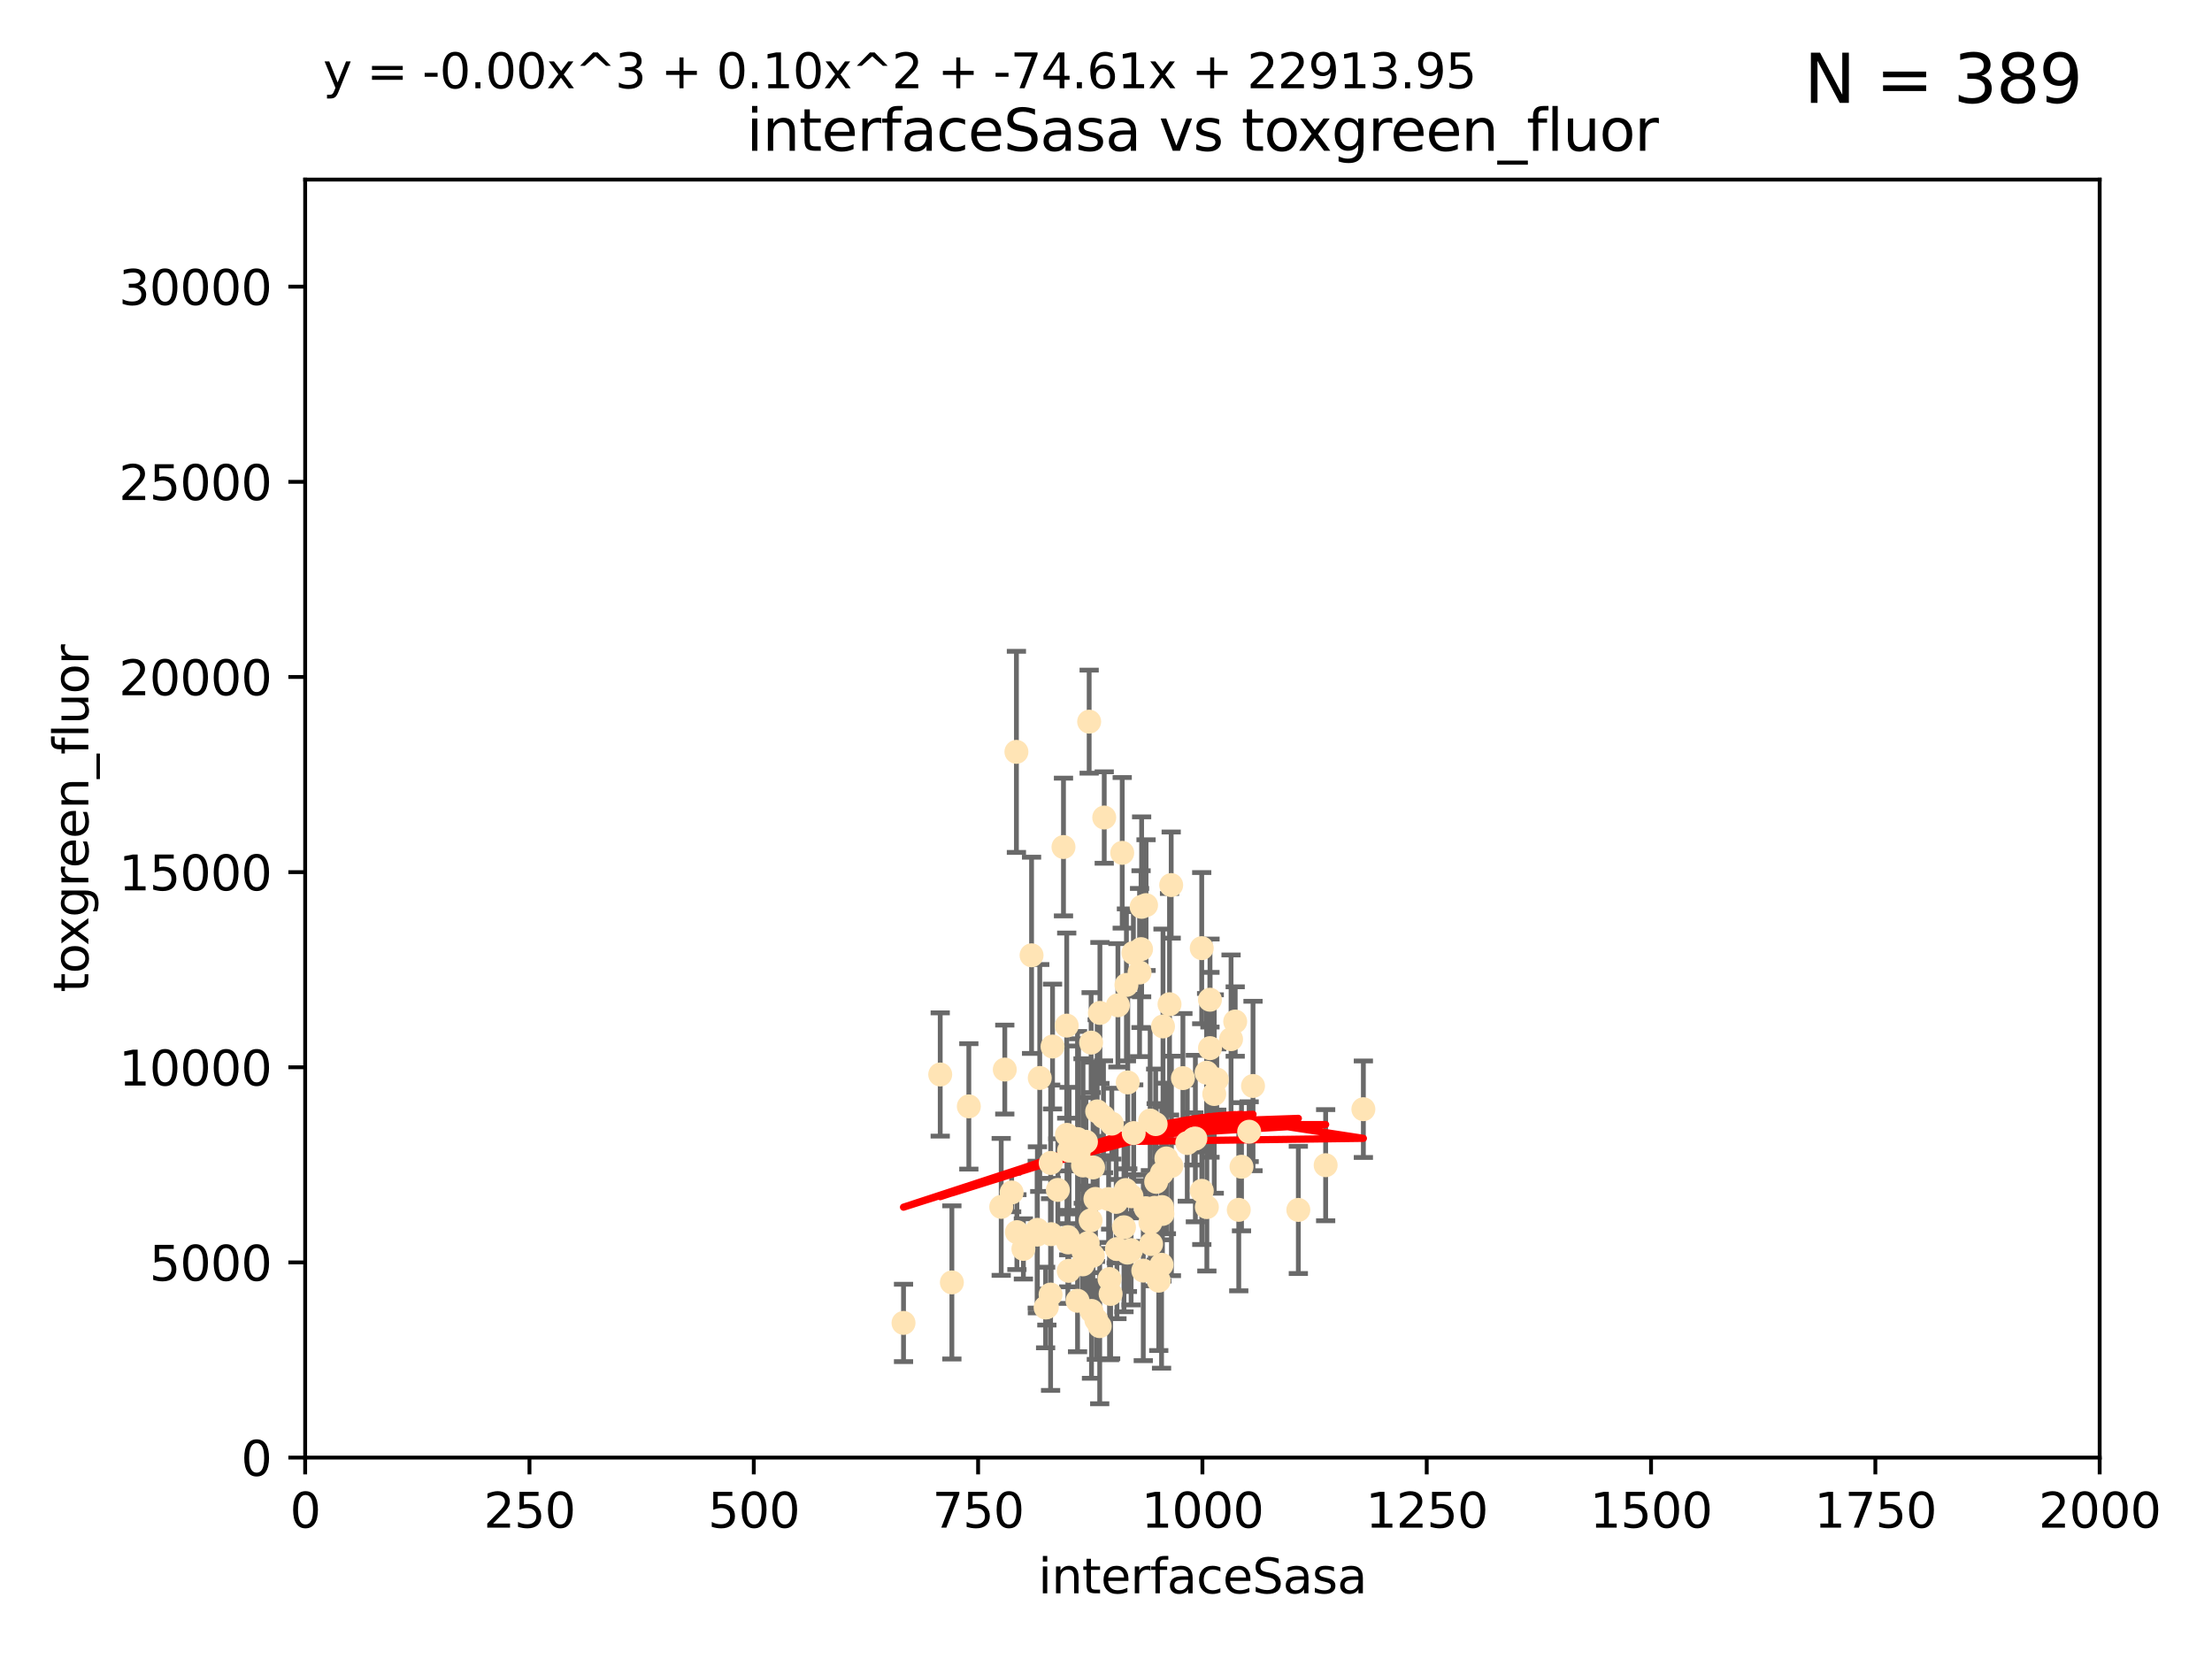 <?xml version="1.0" encoding="utf-8" standalone="no"?>
<!DOCTYPE svg PUBLIC "-//W3C//DTD SVG 1.1//EN"
  "http://www.w3.org/Graphics/SVG/1.1/DTD/svg11.dtd">
<svg xmlns:xlink="http://www.w3.org/1999/xlink" width="460.8pt" height="345.6pt" viewBox="0 0 460.8 345.6" xmlns="http://www.w3.org/2000/svg" version="1.1">
 <defs>
  <style type="text/css">*{stroke-linejoin: round; stroke-linecap: butt}</style>
 </defs>
 <g id="figure_1">
  <g id="patch_1">
   <path d="M 0 345.6 
L 460.8 345.6 
L 460.8 0 
L 0 0 
z
" style="fill: #ffffff"/>
  </g>
  <g id="axes_1">
   <g id="patch_2">
    <path d="M 63.571 303.64 
L 437.4 303.64 
L 437.4 37.411 
L 63.571 37.411 
z
" style="fill: #ffffff"/>
   </g>
   <g id="PathCollection_1">
    <defs>
     <path id="md6e4e3c7d9" d="M 0 1.118 
C 0.297 1.118 0.581 1 0.791 0.791 
C 1 0.581 1.118 0.297 1.118 0 
C 1.118 -0.297 1 -0.581 0.791 -0.791 
C 0.581 -1 0.297 -1.118 0 -1.118 
C -0.297 -1.118 -0.581 -1 -0.791 -0.791 
C -1 -0.581 -1.118 -0.297 -1.118 0 
C -1.118 0.297 -1 0.581 -0.791 0.791 
C -0.581 1 -0.297 1.118 0 1.118 
z
" style="stroke: #ffe4b5"/>
    </defs>
    <g clip-path="url(#p6241ab4b79)">
     <use xlink:href="#md6e4e3c7d9" x="251.357" y="223.464" style="fill: #ffe4b5; stroke: #ffe4b5"/>
     <use xlink:href="#md6e4e3c7d9" x="230.944" y="249.791" style="fill: #ffe4b5; stroke: #ffe4b5"/>
     <use xlink:href="#md6e4e3c7d9" x="257.317" y="212.802" style="fill: #ffe4b5; stroke: #ffe4b5"/>
     <use xlink:href="#md6e4e3c7d9" x="253.473" y="224.873" style="fill: #ffe4b5; stroke: #ffe4b5"/>
     <use xlink:href="#md6e4e3c7d9" x="284.016" y="231.067" style="fill: #ffe4b5; stroke: #ffe4b5"/>
     <use xlink:href="#md6e4e3c7d9" x="229.134" y="211.01" style="fill: #ffe4b5; stroke: #ffe4b5"/>
     <use xlink:href="#md6e4e3c7d9" x="242.043" y="252.086" style="fill: #ffe4b5; stroke: #ffe4b5"/>
     <use xlink:href="#md6e4e3c7d9" x="252.951" y="227.903" style="fill: #ffe4b5; stroke: #ffe4b5"/>
     <use xlink:href="#md6e4e3c7d9" x="221.544" y="176.45" style="fill: #ffe4b5; stroke: #ffe4b5"/>
     <use xlink:href="#md6e4e3c7d9" x="240.747" y="234.171" style="fill: #ffe4b5; stroke: #ffe4b5"/>
     <use xlink:href="#md6e4e3c7d9" x="250.342" y="197.518" style="fill: #ffe4b5; stroke: #ffe4b5"/>
     <use xlink:href="#md6e4e3c7d9" x="261.026" y="226.23" style="fill: #ffe4b5; stroke: #ffe4b5"/>
     <use xlink:href="#md6e4e3c7d9" x="252.056" y="208.258" style="fill: #ffe4b5; stroke: #ffe4b5"/>
     <use xlink:href="#md6e4e3c7d9" x="238.166" y="264.692" style="fill: #ffe4b5; stroke: #ffe4b5"/>
     <use xlink:href="#md6e4e3c7d9" x="224.473" y="270.979" style="fill: #ffe4b5; stroke: #ffe4b5"/>
     <use xlink:href="#md6e4e3c7d9" x="258.058" y="252.033" style="fill: #ffe4b5; stroke: #ffe4b5"/>
     <use xlink:href="#md6e4e3c7d9" x="238.744" y="188.554" style="fill: #ffe4b5; stroke: #ffe4b5"/>
     <use xlink:href="#md6e4e3c7d9" x="233.779" y="177.661" style="fill: #ffe4b5; stroke: #ffe4b5"/>
     <use xlink:href="#md6e4e3c7d9" x="250.357" y="248.068" style="fill: #ffe4b5; stroke: #ffe4b5"/>
     <use xlink:href="#md6e4e3c7d9" x="234.146" y="255.665" style="fill: #ffe4b5; stroke: #ffe4b5"/>
     <use xlink:href="#md6e4e3c7d9" x="222.456" y="257.718" style="fill: #ffe4b5; stroke: #ffe4b5"/>
     <use xlink:href="#md6e4e3c7d9" x="242.065" y="251.455" style="fill: #ffe4b5; stroke: #ffe4b5"/>
     <use xlink:href="#md6e4e3c7d9" x="229.876" y="232.652" style="fill: #ffe4b5; stroke: #ffe4b5"/>
     <use xlink:href="#md6e4e3c7d9" x="241.972" y="263.475" style="fill: #ffe4b5; stroke: #ffe4b5"/>
     <use xlink:href="#md6e4e3c7d9" x="270.467" y="252.047" style="fill: #ffe4b5; stroke: #ffe4b5"/>
     <use xlink:href="#md6e4e3c7d9" x="243.981" y="184.376" style="fill: #ffe4b5; stroke: #ffe4b5"/>
     <use xlink:href="#md6e4e3c7d9" x="236.108" y="198.51" style="fill: #ffe4b5; stroke: #ffe4b5"/>
     <use xlink:href="#md6e4e3c7d9" x="234.932" y="225.488" style="fill: #ffe4b5; stroke: #ffe4b5"/>
     <use xlink:href="#md6e4e3c7d9" x="240.856" y="246.202" style="fill: #ffe4b5; stroke: #ffe4b5"/>
     <use xlink:href="#md6e4e3c7d9" x="227.301" y="217.195" style="fill: #ffe4b5; stroke: #ffe4b5"/>
     <use xlink:href="#md6e4e3c7d9" x="225.615" y="242.791" style="fill: #ffe4b5; stroke: #ffe4b5"/>
     <use xlink:href="#md6e4e3c7d9" x="227.705" y="243.197" style="fill: #ffe4b5; stroke: #ffe4b5"/>
     <use xlink:href="#md6e4e3c7d9" x="214.893" y="199.008" style="fill: #ffe4b5; stroke: #ffe4b5"/>
     <use xlink:href="#md6e4e3c7d9" x="251.411" y="251.458" style="fill: #ffe4b5; stroke: #ffe4b5"/>
     <use xlink:href="#md6e4e3c7d9" x="220.37" y="247.882" style="fill: #ffe4b5; stroke: #ffe4b5"/>
     <use xlink:href="#md6e4e3c7d9" x="232.527" y="250.374" style="fill: #ffe4b5; stroke: #ffe4b5"/>
     <use xlink:href="#md6e4e3c7d9" x="219.263" y="218.013" style="fill: #ffe4b5; stroke: #ffe4b5"/>
     <use xlink:href="#md6e4e3c7d9" x="244.026" y="242.885" style="fill: #ffe4b5; stroke: #ffe4b5"/>
     <use xlink:href="#md6e4e3c7d9" x="247.332" y="238.115" style="fill: #ffe4b5; stroke: #ffe4b5"/>
     <use xlink:href="#md6e4e3c7d9" x="242.979" y="241.324" style="fill: #ffe4b5; stroke: #ffe4b5"/>
     <use xlink:href="#md6e4e3c7d9" x="227.196" y="254.237" style="fill: #ffe4b5; stroke: #ffe4b5"/>
     <use xlink:href="#md6e4e3c7d9" x="216.11" y="256.197" style="fill: #ffe4b5; stroke: #ffe4b5"/>
     <use xlink:href="#md6e4e3c7d9" x="222.639" y="264.738" style="fill: #ffe4b5; stroke: #ffe4b5"/>
     <use xlink:href="#md6e4e3c7d9" x="260.224" y="235.752" style="fill: #ffe4b5; stroke: #ffe4b5"/>
     <use xlink:href="#md6e4e3c7d9" x="226.893" y="150.334" style="fill: #ffe4b5; stroke: #ffe4b5"/>
     <use xlink:href="#md6e4e3c7d9" x="242.278" y="213.825" style="fill: #ffe4b5; stroke: #ffe4b5"/>
     <use xlink:href="#md6e4e3c7d9" x="226.226" y="237.856" style="fill: #ffe4b5; stroke: #ffe4b5"/>
     <use xlink:href="#md6e4e3c7d9" x="234.51" y="247.907" style="fill: #ffe4b5; stroke: #ffe4b5"/>
     <use xlink:href="#md6e4e3c7d9" x="224.465" y="237.288" style="fill: #ffe4b5; stroke: #ffe4b5"/>
     <use xlink:href="#md6e4e3c7d9" x="230.033" y="170.305" style="fill: #ffe4b5; stroke: #ffe4b5"/>
     <use xlink:href="#md6e4e3c7d9" x="222.712" y="239.693" style="fill: #ffe4b5; stroke: #ffe4b5"/>
     <use xlink:href="#md6e4e3c7d9" x="216.077" y="257.194" style="fill: #ffe4b5; stroke: #ffe4b5"/>
     <use xlink:href="#md6e4e3c7d9" x="209.316" y="222.809" style="fill: #ffe4b5; stroke: #ffe4b5"/>
     <use xlink:href="#md6e4e3c7d9" x="256.452" y="216.473" style="fill: #ffe4b5; stroke: #ffe4b5"/>
     <use xlink:href="#md6e4e3c7d9" x="229.09" y="276.261" style="fill: #ffe4b5; stroke: #ffe4b5"/>
     <use xlink:href="#md6e4e3c7d9" x="243.633" y="209.201" style="fill: #ffe4b5; stroke: #ffe4b5"/>
     <use xlink:href="#md6e4e3c7d9" x="218.858" y="269.678" style="fill: #ffe4b5; stroke: #ffe4b5"/>
     <use xlink:href="#md6e4e3c7d9" x="218.972" y="257.103" style="fill: #ffe4b5; stroke: #ffe4b5"/>
     <use xlink:href="#md6e4e3c7d9" x="231.364" y="269.55" style="fill: #ffe4b5; stroke: #ffe4b5"/>
     <use xlink:href="#md6e4e3c7d9" x="218.877" y="242.263" style="fill: #ffe4b5; stroke: #ffe4b5"/>
     <use xlink:href="#md6e4e3c7d9" x="258.628" y="243.055" style="fill: #ffe4b5; stroke: #ffe4b5"/>
     <use xlink:href="#md6e4e3c7d9" x="239.648" y="254.677" style="fill: #ffe4b5; stroke: #ffe4b5"/>
     <use xlink:href="#md6e4e3c7d9" x="222.508" y="258.822" style="fill: #ffe4b5; stroke: #ffe4b5"/>
     <use xlink:href="#md6e4e3c7d9" x="227.662" y="261.588" style="fill: #ffe4b5; stroke: #ffe4b5"/>
     <use xlink:href="#md6e4e3c7d9" x="231.609" y="234.075" style="fill: #ffe4b5; stroke: #ffe4b5"/>
     <use xlink:href="#md6e4e3c7d9" x="216.6" y="224.564" style="fill: #ffe4b5; stroke: #ffe4b5"/>
     <use xlink:href="#md6e4e3c7d9" x="238.682" y="251.692" style="fill: #ffe4b5; stroke: #ffe4b5"/>
     <use xlink:href="#md6e4e3c7d9" x="198.294" y="267.149" style="fill: #ffe4b5; stroke: #ffe4b5"/>
     <use xlink:href="#md6e4e3c7d9" x="246.422" y="224.589" style="fill: #ffe4b5; stroke: #ffe4b5"/>
     <use xlink:href="#md6e4e3c7d9" x="235.632" y="260.418" style="fill: #ffe4b5; stroke: #ffe4b5"/>
     <use xlink:href="#md6e4e3c7d9" x="252.065" y="218.347" style="fill: #ffe4b5; stroke: #ffe4b5"/>
     <use xlink:href="#md6e4e3c7d9" x="213.191" y="260.168" style="fill: #ffe4b5; stroke: #ffe4b5"/>
     <use xlink:href="#md6e4e3c7d9" x="217.82" y="272.377" style="fill: #ffe4b5; stroke: #ffe4b5"/>
     <use xlink:href="#md6e4e3c7d9" x="234.865" y="260.939" style="fill: #ffe4b5; stroke: #ffe4b5"/>
     <use xlink:href="#md6e4e3c7d9" x="237.822" y="188.907" style="fill: #ffe4b5; stroke: #ffe4b5"/>
     <use xlink:href="#md6e4e3c7d9" x="242.043" y="244.391" style="fill: #ffe4b5; stroke: #ffe4b5"/>
     <use xlink:href="#md6e4e3c7d9" x="276.158" y="242.731" style="fill: #ffe4b5; stroke: #ffe4b5"/>
     <use xlink:href="#md6e4e3c7d9" x="232.678" y="260.2" style="fill: #ffe4b5; stroke: #ffe4b5"/>
     <use xlink:href="#md6e4e3c7d9" x="234.656" y="205.175" style="fill: #ffe4b5; stroke: #ffe4b5"/>
     <use xlink:href="#md6e4e3c7d9" x="226.589" y="258.979" style="fill: #ffe4b5; stroke: #ffe4b5"/>
     <use xlink:href="#md6e4e3c7d9" x="225.557" y="263.39" style="fill: #ffe4b5; stroke: #ffe4b5"/>
     <use xlink:href="#md6e4e3c7d9" x="195.864" y="223.836" style="fill: #ffe4b5; stroke: #ffe4b5"/>
     <use xlink:href="#md6e4e3c7d9" x="241.39" y="266.787" style="fill: #ffe4b5; stroke: #ffe4b5"/>
     <use xlink:href="#md6e4e3c7d9" x="249.02" y="237.179" style="fill: #ffe4b5; stroke: #ffe4b5"/>
     <use xlink:href="#md6e4e3c7d9" x="225.673" y="260.652" style="fill: #ffe4b5; stroke: #ffe4b5"/>
     <use xlink:href="#md6e4e3c7d9" x="222.217" y="213.654" style="fill: #ffe4b5; stroke: #ffe4b5"/>
     <use xlink:href="#md6e4e3c7d9" x="211.839" y="256.674" style="fill: #ffe4b5; stroke: #ffe4b5"/>
     <use xlink:href="#md6e4e3c7d9" x="240.525" y="251.615" style="fill: #ffe4b5; stroke: #ffe4b5"/>
     <use xlink:href="#md6e4e3c7d9" x="232.884" y="209.421" style="fill: #ffe4b5; stroke: #ffe4b5"/>
     <use xlink:href="#md6e4e3c7d9" x="211.738" y="156.625" style="fill: #ffe4b5; stroke: #ffe4b5"/>
     <use xlink:href="#md6e4e3c7d9" x="242.155" y="252.889" style="fill: #ffe4b5; stroke: #ffe4b5"/>
     <use xlink:href="#md6e4e3c7d9" x="239.789" y="259.156" style="fill: #ffe4b5; stroke: #ffe4b5"/>
     <use xlink:href="#md6e4e3c7d9" x="228.2" y="249.756" style="fill: #ffe4b5; stroke: #ffe4b5"/>
     <use xlink:href="#md6e4e3c7d9" x="237.704" y="197.723" style="fill: #ffe4b5; stroke: #ffe4b5"/>
     <use xlink:href="#md6e4e3c7d9" x="236.172" y="236.039" style="fill: #ffe4b5; stroke: #ffe4b5"/>
     <use xlink:href="#md6e4e3c7d9" x="188.221" y="275.586" style="fill: #ffe4b5; stroke: #ffe4b5"/>
     <use xlink:href="#md6e4e3c7d9" x="208.57" y="251.416" style="fill: #ffe4b5; stroke: #ffe4b5"/>
     <use xlink:href="#md6e4e3c7d9" x="227.377" y="273.091" style="fill: #ffe4b5; stroke: #ffe4b5"/>
     <use xlink:href="#md6e4e3c7d9" x="231.136" y="266.448" style="fill: #ffe4b5; stroke: #ffe4b5"/>
     <use xlink:href="#md6e4e3c7d9" x="235.708" y="249.204" style="fill: #ffe4b5; stroke: #ffe4b5"/>
     <use xlink:href="#md6e4e3c7d9" x="201.826" y="230.478" style="fill: #ffe4b5; stroke: #ffe4b5"/>
     <use xlink:href="#md6e4e3c7d9" x="210.744" y="248.411" style="fill: #ffe4b5; stroke: #ffe4b5"/>
     <use xlink:href="#md6e4e3c7d9" x="248.697" y="237.254" style="fill: #ffe4b5; stroke: #ffe4b5"/>
     <use xlink:href="#md6e4e3c7d9" x="228.389" y="274.972" style="fill: #ffe4b5; stroke: #ffe4b5"/>
     <use xlink:href="#md6e4e3c7d9" x="237.392" y="202.594" style="fill: #ffe4b5; stroke: #ffe4b5"/>
     <use xlink:href="#md6e4e3c7d9" x="224.686" y="240.263" style="fill: #ffe4b5; stroke: #ffe4b5"/>
     <use xlink:href="#md6e4e3c7d9" x="239.6" y="233.435" style="fill: #ffe4b5; stroke: #ffe4b5"/>
     <use xlink:href="#md6e4e3c7d9" x="222.265" y="236.407" style="fill: #ffe4b5; stroke: #ffe4b5"/>
     <use xlink:href="#md6e4e3c7d9" x="228.566" y="231.524" style="fill: #ffe4b5; stroke: #ffe4b5"/>
     <use xlink:href="#md6e4e3c7d9" x="218.08" y="272.284" style="fill: #ffe4b5; stroke: #ffe4b5"/>
    </g>
   </g>
   <g id="matplotlib.axis_1">
    <g id="xtick_1">
     <g id="line2d_1">
      <defs>
       <path id="mc2ca54dcd2" d="M 0 0 
L 0 3.5 
" style="stroke: #000000; stroke-width: 0.8"/>
      </defs>
      <g>
       <use xlink:href="#mc2ca54dcd2" x="63.571" y="303.64" style="stroke: #000000; stroke-width: 0.8"/>
      </g>
     </g>
     <g id="text_1">
      <!-- 0 -->
      <g transform="translate(60.39 318.238)scale(0.1 -0.1)">
       <defs>
        <path id="DejaVuSans-30" d="M 2034 4250 
Q 1547 4250 1301 3770 
Q 1056 3291 1056 2328 
Q 1056 1369 1301 889 
Q 1547 409 2034 409 
Q 2525 409 2770 889 
Q 3016 1369 3016 2328 
Q 3016 3291 2770 3770 
Q 2525 4250 2034 4250 
z
M 2034 4750 
Q 2819 4750 3233 4129 
Q 3647 3509 3647 2328 
Q 3647 1150 3233 529 
Q 2819 -91 2034 -91 
Q 1250 -91 836 529 
Q 422 1150 422 2328 
Q 422 3509 836 4129 
Q 1250 4750 2034 4750 
z
" transform="scale(0.016)"/>
       </defs>
       <use xlink:href="#DejaVuSans-30"/>
      </g>
     </g>
    </g>
    <g id="xtick_2">
     <g id="line2d_2">
      <g>
       <use xlink:href="#mc2ca54dcd2" x="110.3" y="303.64" style="stroke: #000000; stroke-width: 0.8"/>
      </g>
     </g>
     <g id="text_2">
      <!-- 250 -->
      <g transform="translate(100.756 318.238)scale(0.1 -0.1)">
       <defs>
        <path id="DejaVuSans-32" d="M 1228 531 
L 3431 531 
L 3431 0 
L 469 0 
L 469 531 
Q 828 903 1448 1529 
Q 2069 2156 2228 2338 
Q 2531 2678 2651 2914 
Q 2772 3150 2772 3378 
Q 2772 3750 2511 3984 
Q 2250 4219 1831 4219 
Q 1534 4219 1204 4116 
Q 875 4013 500 3803 
L 500 4441 
Q 881 4594 1212 4672 
Q 1544 4750 1819 4750 
Q 2544 4750 2975 4387 
Q 3406 4025 3406 3419 
Q 3406 3131 3298 2873 
Q 3191 2616 2906 2266 
Q 2828 2175 2409 1742 
Q 1991 1309 1228 531 
z
" transform="scale(0.016)"/>
        <path id="DejaVuSans-35" d="M 691 4666 
L 3169 4666 
L 3169 4134 
L 1269 4134 
L 1269 2991 
Q 1406 3038 1543 3061 
Q 1681 3084 1819 3084 
Q 2600 3084 3056 2656 
Q 3513 2228 3513 1497 
Q 3513 744 3044 326 
Q 2575 -91 1722 -91 
Q 1428 -91 1123 -41 
Q 819 9 494 109 
L 494 744 
Q 775 591 1075 516 
Q 1375 441 1709 441 
Q 2250 441 2565 725 
Q 2881 1009 2881 1497 
Q 2881 1984 2565 2268 
Q 2250 2553 1709 2553 
Q 1456 2553 1204 2497 
Q 953 2441 691 2322 
L 691 4666 
z
" transform="scale(0.016)"/>
       </defs>
       <use xlink:href="#DejaVuSans-32"/>
       <use xlink:href="#DejaVuSans-35" x="63.623"/>
       <use xlink:href="#DejaVuSans-30" x="127.246"/>
      </g>
     </g>
    </g>
    <g id="xtick_3">
     <g id="line2d_3">
      <g>
       <use xlink:href="#mc2ca54dcd2" x="157.028" y="303.64" style="stroke: #000000; stroke-width: 0.8"/>
      </g>
     </g>
     <g id="text_3">
      <!-- 500 -->
      <g transform="translate(147.485 318.238)scale(0.1 -0.1)">
       <use xlink:href="#DejaVuSans-35"/>
       <use xlink:href="#DejaVuSans-30" x="63.623"/>
       <use xlink:href="#DejaVuSans-30" x="127.246"/>
      </g>
     </g>
    </g>
    <g id="xtick_4">
     <g id="line2d_4">
      <g>
       <use xlink:href="#mc2ca54dcd2" x="203.757" y="303.64" style="stroke: #000000; stroke-width: 0.8"/>
      </g>
     </g>
     <g id="text_4">
      <!-- 750 -->
      <g transform="translate(194.213 318.238)scale(0.1 -0.1)">
       <defs>
        <path id="DejaVuSans-37" d="M 525 4666 
L 3525 4666 
L 3525 4397 
L 1831 0 
L 1172 0 
L 2766 4134 
L 525 4134 
L 525 4666 
z
" transform="scale(0.016)"/>
       </defs>
       <use xlink:href="#DejaVuSans-37"/>
       <use xlink:href="#DejaVuSans-35" x="63.623"/>
       <use xlink:href="#DejaVuSans-30" x="127.246"/>
      </g>
     </g>
    </g>
    <g id="xtick_5">
     <g id="line2d_5">
      <g>
       <use xlink:href="#mc2ca54dcd2" x="250.486" y="303.64" style="stroke: #000000; stroke-width: 0.8"/>
      </g>
     </g>
     <g id="text_5">
      <!-- 1000 -->
      <g transform="translate(237.761 318.238)scale(0.1 -0.1)">
       <defs>
        <path id="DejaVuSans-31" d="M 794 531 
L 1825 531 
L 1825 4091 
L 703 3866 
L 703 4441 
L 1819 4666 
L 2450 4666 
L 2450 531 
L 3481 531 
L 3481 0 
L 794 0 
L 794 531 
z
" transform="scale(0.016)"/>
       </defs>
       <use xlink:href="#DejaVuSans-31"/>
       <use xlink:href="#DejaVuSans-30" x="63.623"/>
       <use xlink:href="#DejaVuSans-30" x="127.246"/>
       <use xlink:href="#DejaVuSans-30" x="190.869"/>
      </g>
     </g>
    </g>
    <g id="xtick_6">
     <g id="line2d_6">
      <g>
       <use xlink:href="#mc2ca54dcd2" x="297.214" y="303.64" style="stroke: #000000; stroke-width: 0.8"/>
      </g>
     </g>
     <g id="text_6">
      <!-- 1250 -->
      <g transform="translate(284.489 318.238)scale(0.1 -0.1)">
       <use xlink:href="#DejaVuSans-31"/>
       <use xlink:href="#DejaVuSans-32" x="63.623"/>
       <use xlink:href="#DejaVuSans-35" x="127.246"/>
       <use xlink:href="#DejaVuSans-30" x="190.869"/>
      </g>
     </g>
    </g>
    <g id="xtick_7">
     <g id="line2d_7">
      <g>
       <use xlink:href="#mc2ca54dcd2" x="343.943" y="303.64" style="stroke: #000000; stroke-width: 0.8"/>
      </g>
     </g>
     <g id="text_7">
      <!-- 1500 -->
      <g transform="translate(331.218 318.238)scale(0.1 -0.1)">
       <use xlink:href="#DejaVuSans-31"/>
       <use xlink:href="#DejaVuSans-35" x="63.623"/>
       <use xlink:href="#DejaVuSans-30" x="127.246"/>
       <use xlink:href="#DejaVuSans-30" x="190.869"/>
      </g>
     </g>
    </g>
    <g id="xtick_8">
     <g id="line2d_8">
      <g>
       <use xlink:href="#mc2ca54dcd2" x="390.671" y="303.64" style="stroke: #000000; stroke-width: 0.8"/>
      </g>
     </g>
     <g id="text_8">
      <!-- 1750 -->
      <g transform="translate(377.946 318.238)scale(0.1 -0.1)">
       <use xlink:href="#DejaVuSans-31"/>
       <use xlink:href="#DejaVuSans-37" x="63.623"/>
       <use xlink:href="#DejaVuSans-35" x="127.246"/>
       <use xlink:href="#DejaVuSans-30" x="190.869"/>
      </g>
     </g>
    </g>
    <g id="xtick_9">
     <g id="line2d_9">
      <g>
       <use xlink:href="#mc2ca54dcd2" x="437.4" y="303.64" style="stroke: #000000; stroke-width: 0.8"/>
      </g>
     </g>
     <g id="text_9">
      <!-- 2000 -->
      <g transform="translate(424.675 318.238)scale(0.1 -0.1)">
       <use xlink:href="#DejaVuSans-32"/>
       <use xlink:href="#DejaVuSans-30" x="63.623"/>
       <use xlink:href="#DejaVuSans-30" x="127.246"/>
       <use xlink:href="#DejaVuSans-30" x="190.869"/>
      </g>
     </g>
    </g>
    <g id="text_10">
     <!-- interfaceSasa -->
     <g transform="translate(216.279 331.917)scale(0.1 -0.1)">
      <defs>
       <path id="DejaVuSans-69" d="M 603 3500 
L 1178 3500 
L 1178 0 
L 603 0 
L 603 3500 
z
M 603 4863 
L 1178 4863 
L 1178 4134 
L 603 4134 
L 603 4863 
z
" transform="scale(0.016)"/>
       <path id="DejaVuSans-6e" d="M 3513 2113 
L 3513 0 
L 2938 0 
L 2938 2094 
Q 2938 2591 2744 2837 
Q 2550 3084 2163 3084 
Q 1697 3084 1428 2787 
Q 1159 2491 1159 1978 
L 1159 0 
L 581 0 
L 581 3500 
L 1159 3500 
L 1159 2956 
Q 1366 3272 1645 3428 
Q 1925 3584 2291 3584 
Q 2894 3584 3203 3211 
Q 3513 2838 3513 2113 
z
" transform="scale(0.016)"/>
       <path id="DejaVuSans-74" d="M 1172 4494 
L 1172 3500 
L 2356 3500 
L 2356 3053 
L 1172 3053 
L 1172 1153 
Q 1172 725 1289 603 
Q 1406 481 1766 481 
L 2356 481 
L 2356 0 
L 1766 0 
Q 1100 0 847 248 
Q 594 497 594 1153 
L 594 3053 
L 172 3053 
L 172 3500 
L 594 3500 
L 594 4494 
L 1172 4494 
z
" transform="scale(0.016)"/>
       <path id="DejaVuSans-65" d="M 3597 1894 
L 3597 1613 
L 953 1613 
Q 991 1019 1311 708 
Q 1631 397 2203 397 
Q 2534 397 2845 478 
Q 3156 559 3463 722 
L 3463 178 
Q 3153 47 2828 -22 
Q 2503 -91 2169 -91 
Q 1331 -91 842 396 
Q 353 884 353 1716 
Q 353 2575 817 3079 
Q 1281 3584 2069 3584 
Q 2775 3584 3186 3129 
Q 3597 2675 3597 1894 
z
M 3022 2063 
Q 3016 2534 2758 2815 
Q 2500 3097 2075 3097 
Q 1594 3097 1305 2825 
Q 1016 2553 972 2059 
L 3022 2063 
z
" transform="scale(0.016)"/>
       <path id="DejaVuSans-72" d="M 2631 2963 
Q 2534 3019 2420 3045 
Q 2306 3072 2169 3072 
Q 1681 3072 1420 2755 
Q 1159 2438 1159 1844 
L 1159 0 
L 581 0 
L 581 3500 
L 1159 3500 
L 1159 2956 
Q 1341 3275 1631 3429 
Q 1922 3584 2338 3584 
Q 2397 3584 2469 3576 
Q 2541 3569 2628 3553 
L 2631 2963 
z
" transform="scale(0.016)"/>
       <path id="DejaVuSans-66" d="M 2375 4863 
L 2375 4384 
L 1825 4384 
Q 1516 4384 1395 4259 
Q 1275 4134 1275 3809 
L 1275 3500 
L 2222 3500 
L 2222 3053 
L 1275 3053 
L 1275 0 
L 697 0 
L 697 3053 
L 147 3053 
L 147 3500 
L 697 3500 
L 697 3744 
Q 697 4328 969 4595 
Q 1241 4863 1831 4863 
L 2375 4863 
z
" transform="scale(0.016)"/>
       <path id="DejaVuSans-61" d="M 2194 1759 
Q 1497 1759 1228 1600 
Q 959 1441 959 1056 
Q 959 750 1161 570 
Q 1363 391 1709 391 
Q 2188 391 2477 730 
Q 2766 1069 2766 1631 
L 2766 1759 
L 2194 1759 
z
M 3341 1997 
L 3341 0 
L 2766 0 
L 2766 531 
Q 2569 213 2275 61 
Q 1981 -91 1556 -91 
Q 1019 -91 701 211 
Q 384 513 384 1019 
Q 384 1609 779 1909 
Q 1175 2209 1959 2209 
L 2766 2209 
L 2766 2266 
Q 2766 2663 2505 2880 
Q 2244 3097 1772 3097 
Q 1472 3097 1187 3025 
Q 903 2953 641 2809 
L 641 3341 
Q 956 3463 1253 3523 
Q 1550 3584 1831 3584 
Q 2591 3584 2966 3190 
Q 3341 2797 3341 1997 
z
" transform="scale(0.016)"/>
       <path id="DejaVuSans-63" d="M 3122 3366 
L 3122 2828 
Q 2878 2963 2633 3030 
Q 2388 3097 2138 3097 
Q 1578 3097 1268 2742 
Q 959 2388 959 1747 
Q 959 1106 1268 751 
Q 1578 397 2138 397 
Q 2388 397 2633 464 
Q 2878 531 3122 666 
L 3122 134 
Q 2881 22 2623 -34 
Q 2366 -91 2075 -91 
Q 1284 -91 818 406 
Q 353 903 353 1747 
Q 353 2603 823 3093 
Q 1294 3584 2113 3584 
Q 2378 3584 2631 3529 
Q 2884 3475 3122 3366 
z
" transform="scale(0.016)"/>
       <path id="DejaVuSans-53" d="M 3425 4513 
L 3425 3897 
Q 3066 4069 2747 4153 
Q 2428 4238 2131 4238 
Q 1616 4238 1336 4038 
Q 1056 3838 1056 3469 
Q 1056 3159 1242 3001 
Q 1428 2844 1947 2747 
L 2328 2669 
Q 3034 2534 3370 2195 
Q 3706 1856 3706 1288 
Q 3706 609 3251 259 
Q 2797 -91 1919 -91 
Q 1588 -91 1214 -16 
Q 841 59 441 206 
L 441 856 
Q 825 641 1194 531 
Q 1563 422 1919 422 
Q 2459 422 2753 634 
Q 3047 847 3047 1241 
Q 3047 1584 2836 1778 
Q 2625 1972 2144 2069 
L 1759 2144 
Q 1053 2284 737 2584 
Q 422 2884 422 3419 
Q 422 4038 858 4394 
Q 1294 4750 2059 4750 
Q 2388 4750 2728 4690 
Q 3069 4631 3425 4513 
z
" transform="scale(0.016)"/>
       <path id="DejaVuSans-73" d="M 2834 3397 
L 2834 2853 
Q 2591 2978 2328 3040 
Q 2066 3103 1784 3103 
Q 1356 3103 1142 2972 
Q 928 2841 928 2578 
Q 928 2378 1081 2264 
Q 1234 2150 1697 2047 
L 1894 2003 
Q 2506 1872 2764 1633 
Q 3022 1394 3022 966 
Q 3022 478 2636 193 
Q 2250 -91 1575 -91 
Q 1294 -91 989 -36 
Q 684 19 347 128 
L 347 722 
Q 666 556 975 473 
Q 1284 391 1588 391 
Q 1994 391 2212 530 
Q 2431 669 2431 922 
Q 2431 1156 2273 1281 
Q 2116 1406 1581 1522 
L 1381 1569 
Q 847 1681 609 1914 
Q 372 2147 372 2553 
Q 372 3047 722 3315 
Q 1072 3584 1716 3584 
Q 2034 3584 2315 3537 
Q 2597 3491 2834 3397 
z
" transform="scale(0.016)"/>
      </defs>
      <use xlink:href="#DejaVuSans-69"/>
      <use xlink:href="#DejaVuSans-6e" x="27.783"/>
      <use xlink:href="#DejaVuSans-74" x="91.162"/>
      <use xlink:href="#DejaVuSans-65" x="130.371"/>
      <use xlink:href="#DejaVuSans-72" x="191.895"/>
      <use xlink:href="#DejaVuSans-66" x="233.008"/>
      <use xlink:href="#DejaVuSans-61" x="268.213"/>
      <use xlink:href="#DejaVuSans-63" x="329.492"/>
      <use xlink:href="#DejaVuSans-65" x="384.473"/>
      <use xlink:href="#DejaVuSans-53" x="445.996"/>
      <use xlink:href="#DejaVuSans-61" x="509.473"/>
      <use xlink:href="#DejaVuSans-73" x="570.752"/>
      <use xlink:href="#DejaVuSans-61" x="622.852"/>
     </g>
    </g>
   </g>
   <g id="matplotlib.axis_2">
    <g id="ytick_1">
     <g id="line2d_10">
      <defs>
       <path id="m0f06a38815" d="M 0 0 
L -3.5 0 
" style="stroke: #000000; stroke-width: 0.8"/>
      </defs>
      <g>
       <use xlink:href="#m0f06a38815" x="63.571" y="303.64" style="stroke: #000000; stroke-width: 0.8"/>
      </g>
     </g>
     <g id="text_11">
      <!-- 0 -->
      <g transform="translate(50.209 307.439)scale(0.1 -0.1)">
       <use xlink:href="#DejaVuSans-30"/>
      </g>
     </g>
    </g>
    <g id="ytick_2">
     <g id="line2d_11">
      <g>
       <use xlink:href="#m0f06a38815" x="63.571" y="262.986" style="stroke: #000000; stroke-width: 0.8"/>
      </g>
     </g>
     <g id="text_12">
      <!-- 5000 -->
      <g transform="translate(31.121 266.786)scale(0.1 -0.1)">
       <use xlink:href="#DejaVuSans-35"/>
       <use xlink:href="#DejaVuSans-30" x="63.623"/>
       <use xlink:href="#DejaVuSans-30" x="127.246"/>
       <use xlink:href="#DejaVuSans-30" x="190.869"/>
      </g>
     </g>
    </g>
    <g id="ytick_3">
     <g id="line2d_12">
      <g>
       <use xlink:href="#m0f06a38815" x="63.571" y="222.333" style="stroke: #000000; stroke-width: 0.8"/>
      </g>
     </g>
     <g id="text_13">
      <!-- 10000 -->
      <g transform="translate(24.759 226.132)scale(0.1 -0.1)">
       <use xlink:href="#DejaVuSans-31"/>
       <use xlink:href="#DejaVuSans-30" x="63.623"/>
       <use xlink:href="#DejaVuSans-30" x="127.246"/>
       <use xlink:href="#DejaVuSans-30" x="190.869"/>
       <use xlink:href="#DejaVuSans-30" x="254.492"/>
      </g>
     </g>
    </g>
    <g id="ytick_4">
     <g id="line2d_13">
      <g>
       <use xlink:href="#m0f06a38815" x="63.571" y="181.679" style="stroke: #000000; stroke-width: 0.8"/>
      </g>
     </g>
     <g id="text_14">
      <!-- 15000 -->
      <g transform="translate(24.759 185.478)scale(0.1 -0.1)">
       <use xlink:href="#DejaVuSans-31"/>
       <use xlink:href="#DejaVuSans-35" x="63.623"/>
       <use xlink:href="#DejaVuSans-30" x="127.246"/>
       <use xlink:href="#DejaVuSans-30" x="190.869"/>
       <use xlink:href="#DejaVuSans-30" x="254.492"/>
      </g>
     </g>
    </g>
    <g id="ytick_5">
     <g id="line2d_14">
      <g>
       <use xlink:href="#m0f06a38815" x="63.571" y="141.026" style="stroke: #000000; stroke-width: 0.8"/>
      </g>
     </g>
     <g id="text_15">
      <!-- 20000 -->
      <g transform="translate(24.759 144.825)scale(0.1 -0.1)">
       <use xlink:href="#DejaVuSans-32"/>
       <use xlink:href="#DejaVuSans-30" x="63.623"/>
       <use xlink:href="#DejaVuSans-30" x="127.246"/>
       <use xlink:href="#DejaVuSans-30" x="190.869"/>
       <use xlink:href="#DejaVuSans-30" x="254.492"/>
      </g>
     </g>
    </g>
    <g id="ytick_6">
     <g id="line2d_15">
      <g>
       <use xlink:href="#m0f06a38815" x="63.571" y="100.372" style="stroke: #000000; stroke-width: 0.8"/>
      </g>
     </g>
     <g id="text_16">
      <!-- 25000 -->
      <g transform="translate(24.759 104.171)scale(0.1 -0.1)">
       <use xlink:href="#DejaVuSans-32"/>
       <use xlink:href="#DejaVuSans-35" x="63.623"/>
       <use xlink:href="#DejaVuSans-30" x="127.246"/>
       <use xlink:href="#DejaVuSans-30" x="190.869"/>
       <use xlink:href="#DejaVuSans-30" x="254.492"/>
      </g>
     </g>
    </g>
    <g id="ytick_7">
     <g id="line2d_16">
      <g>
       <use xlink:href="#m0f06a38815" x="63.571" y="59.718" style="stroke: #000000; stroke-width: 0.8"/>
      </g>
     </g>
     <g id="text_17">
      <!-- 30000 -->
      <g transform="translate(24.759 63.518)scale(0.1 -0.1)">
       <defs>
        <path id="DejaVuSans-33" d="M 2597 2516 
Q 3050 2419 3304 2112 
Q 3559 1806 3559 1356 
Q 3559 666 3084 287 
Q 2609 -91 1734 -91 
Q 1441 -91 1130 -33 
Q 819 25 488 141 
L 488 750 
Q 750 597 1062 519 
Q 1375 441 1716 441 
Q 2309 441 2620 675 
Q 2931 909 2931 1356 
Q 2931 1769 2642 2001 
Q 2353 2234 1838 2234 
L 1294 2234 
L 1294 2753 
L 1863 2753 
Q 2328 2753 2575 2939 
Q 2822 3125 2822 3475 
Q 2822 3834 2567 4026 
Q 2313 4219 1838 4219 
Q 1578 4219 1281 4162 
Q 984 4106 628 3988 
L 628 4550 
Q 988 4650 1302 4700 
Q 1616 4750 1894 4750 
Q 2613 4750 3031 4423 
Q 3450 4097 3450 3541 
Q 3450 3153 3228 2886 
Q 3006 2619 2597 2516 
z
" transform="scale(0.016)"/>
       </defs>
       <use xlink:href="#DejaVuSans-33"/>
       <use xlink:href="#DejaVuSans-30" x="63.623"/>
       <use xlink:href="#DejaVuSans-30" x="127.246"/>
       <use xlink:href="#DejaVuSans-30" x="190.869"/>
       <use xlink:href="#DejaVuSans-30" x="254.492"/>
      </g>
     </g>
    </g>
    <g id="text_18">
     <!-- toxgreen_fluor -->
     <g transform="translate(18.401 206.72)rotate(-90)scale(0.1 -0.1)">
      <defs>
       <path id="DejaVuSans-6f" d="M 1959 3097 
Q 1497 3097 1228 2736 
Q 959 2375 959 1747 
Q 959 1119 1226 758 
Q 1494 397 1959 397 
Q 2419 397 2687 759 
Q 2956 1122 2956 1747 
Q 2956 2369 2687 2733 
Q 2419 3097 1959 3097 
z
M 1959 3584 
Q 2709 3584 3137 3096 
Q 3566 2609 3566 1747 
Q 3566 888 3137 398 
Q 2709 -91 1959 -91 
Q 1206 -91 779 398 
Q 353 888 353 1747 
Q 353 2609 779 3096 
Q 1206 3584 1959 3584 
z
" transform="scale(0.016)"/>
       <path id="DejaVuSans-78" d="M 3513 3500 
L 2247 1797 
L 3578 0 
L 2900 0 
L 1881 1375 
L 863 0 
L 184 0 
L 1544 1831 
L 300 3500 
L 978 3500 
L 1906 2253 
L 2834 3500 
L 3513 3500 
z
" transform="scale(0.016)"/>
       <path id="DejaVuSans-67" d="M 2906 1791 
Q 2906 2416 2648 2759 
Q 2391 3103 1925 3103 
Q 1463 3103 1205 2759 
Q 947 2416 947 1791 
Q 947 1169 1205 825 
Q 1463 481 1925 481 
Q 2391 481 2648 825 
Q 2906 1169 2906 1791 
z
M 3481 434 
Q 3481 -459 3084 -895 
Q 2688 -1331 1869 -1331 
Q 1566 -1331 1297 -1286 
Q 1028 -1241 775 -1147 
L 775 -588 
Q 1028 -725 1275 -790 
Q 1522 -856 1778 -856 
Q 2344 -856 2625 -561 
Q 2906 -266 2906 331 
L 2906 616 
Q 2728 306 2450 153 
Q 2172 0 1784 0 
Q 1141 0 747 490 
Q 353 981 353 1791 
Q 353 2603 747 3093 
Q 1141 3584 1784 3584 
Q 2172 3584 2450 3431 
Q 2728 3278 2906 2969 
L 2906 3500 
L 3481 3500 
L 3481 434 
z
" transform="scale(0.016)"/>
       <path id="DejaVuSans-5f" d="M 3263 -1063 
L 3263 -1509 
L -63 -1509 
L -63 -1063 
L 3263 -1063 
z
" transform="scale(0.016)"/>
       <path id="DejaVuSans-6c" d="M 603 4863 
L 1178 4863 
L 1178 0 
L 603 0 
L 603 4863 
z
" transform="scale(0.016)"/>
       <path id="DejaVuSans-75" d="M 544 1381 
L 544 3500 
L 1119 3500 
L 1119 1403 
Q 1119 906 1312 657 
Q 1506 409 1894 409 
Q 2359 409 2629 706 
Q 2900 1003 2900 1516 
L 2900 3500 
L 3475 3500 
L 3475 0 
L 2900 0 
L 2900 538 
Q 2691 219 2414 64 
Q 2138 -91 1772 -91 
Q 1169 -91 856 284 
Q 544 659 544 1381 
z
M 1991 3584 
L 1991 3584 
z
" transform="scale(0.016)"/>
      </defs>
      <use xlink:href="#DejaVuSans-74"/>
      <use xlink:href="#DejaVuSans-6f" x="39.209"/>
      <use xlink:href="#DejaVuSans-78" x="97.266"/>
      <use xlink:href="#DejaVuSans-67" x="156.445"/>
      <use xlink:href="#DejaVuSans-72" x="219.922"/>
      <use xlink:href="#DejaVuSans-65" x="258.785"/>
      <use xlink:href="#DejaVuSans-65" x="320.309"/>
      <use xlink:href="#DejaVuSans-6e" x="381.832"/>
      <use xlink:href="#DejaVuSans-5f" x="445.211"/>
      <use xlink:href="#DejaVuSans-66" x="495.211"/>
      <use xlink:href="#DejaVuSans-6c" x="530.416"/>
      <use xlink:href="#DejaVuSans-75" x="558.199"/>
      <use xlink:href="#DejaVuSans-6f" x="621.578"/>
      <use xlink:href="#DejaVuSans-72" x="682.76"/>
     </g>
    </g>
   </g>
   <g id="LineCollection_1">
    <path d="M 251.357 239.967 
L 251.357 206.961 
" clip-path="url(#p6241ab4b79)" style="fill: none; stroke: #696969"/>
    <path d="M 230.944 258.832 
L 230.944 240.751 
" clip-path="url(#p6241ab4b79)" style="fill: none; stroke: #696969"/>
    <path d="M 257.317 220.032 
L 257.317 205.573 
" clip-path="url(#p6241ab4b79)" style="fill: none; stroke: #696969"/>
    <path d="M 253.473 231.243 
L 253.473 218.504 
" clip-path="url(#p6241ab4b79)" style="fill: none; stroke: #696969"/>
    <path d="M 284.016 241.119 
L 284.016 221.015 
" clip-path="url(#p6241ab4b79)" style="fill: none; stroke: #696969"/>
    <path d="M 229.134 225.69 
L 229.134 196.329 
" clip-path="url(#p6241ab4b79)" style="fill: none; stroke: #696969"/>
    <path d="M 242.043 266.87 
L 242.043 237.301 
" clip-path="url(#p6241ab4b79)" style="fill: none; stroke: #696969"/>
    <path d="M 252.951 248.569 
L 252.951 207.238 
" clip-path="url(#p6241ab4b79)" style="fill: none; stroke: #696969"/>
    <path d="M 221.544 190.796 
L 221.544 162.103 
" clip-path="url(#p6241ab4b79)" style="fill: none; stroke: #696969"/>
    <path d="M 240.747 245.639 
L 240.747 222.703 
" clip-path="url(#p6241ab4b79)" style="fill: none; stroke: #696969"/>
    <path d="M 250.342 213.263 
L 250.342 181.773 
" clip-path="url(#p6241ab4b79)" style="fill: none; stroke: #696969"/>
    <path d="M 261.026 243.88 
L 261.026 208.581 
" clip-path="url(#p6241ab4b79)" style="fill: none; stroke: #696969"/>
    <path d="M 252.056 213.953 
L 252.056 202.562 
" clip-path="url(#p6241ab4b79)" style="fill: none; stroke: #696969"/>
    <path d="M 238.166 283.445 
L 238.166 245.938 
" clip-path="url(#p6241ab4b79)" style="fill: none; stroke: #696969"/>
    <path d="M 224.473 281.591 
L 224.473 260.367 
" clip-path="url(#p6241ab4b79)" style="fill: none; stroke: #696969"/>
    <path d="M 258.058 268.9 
L 258.058 235.166 
" clip-path="url(#p6241ab4b79)" style="fill: none; stroke: #696969"/>
    <path d="M 238.744 202.169 
L 238.744 174.94 
" clip-path="url(#p6241ab4b79)" style="fill: none; stroke: #696969"/>
    <path d="M 233.779 193.349 
L 233.779 161.973 
" clip-path="url(#p6241ab4b79)" style="fill: none; stroke: #696969"/>
    <path d="M 250.357 259.254 
L 250.357 236.882 
" clip-path="url(#p6241ab4b79)" style="fill: none; stroke: #696969"/>
    <path d="M 234.146 273.27 
L 234.146 238.061 
" clip-path="url(#p6241ab4b79)" style="fill: none; stroke: #696969"/>
    <path d="M 222.456 271.52 
L 222.456 243.915 
" clip-path="url(#p6241ab4b79)" style="fill: none; stroke: #696969"/>
    <path d="M 242.065 263.752 
L 242.065 239.159 
" clip-path="url(#p6241ab4b79)" style="fill: none; stroke: #696969"/>
    <path d="M 229.876 244.309 
L 229.876 220.994 
" clip-path="url(#p6241ab4b79)" style="fill: none; stroke: #696969"/>
    <path d="M 241.972 285.018 
L 241.972 241.932 
" clip-path="url(#p6241ab4b79)" style="fill: none; stroke: #696969"/>
    <path d="M 270.467 265.298 
L 270.467 238.796 
" clip-path="url(#p6241ab4b79)" style="fill: none; stroke: #696969"/>
    <path d="M 243.981 195.428 
L 243.981 173.323 
" clip-path="url(#p6241ab4b79)" style="fill: none; stroke: #696969"/>
    <path d="M 236.108 207.112 
L 236.108 189.909 
" clip-path="url(#p6241ab4b79)" style="fill: none; stroke: #696969"/>
    <path d="M 234.932 243.487 
L 234.932 207.489 
" clip-path="url(#p6241ab4b79)" style="fill: none; stroke: #696969"/>
    <path d="M 240.856 262.505 
L 240.856 229.899 
" clip-path="url(#p6241ab4b79)" style="fill: none; stroke: #696969"/>
    <path d="M 227.301 227.605 
L 227.301 206.784 
" clip-path="url(#p6241ab4b79)" style="fill: none; stroke: #696969"/>
    <path d="M 225.615 265.022 
L 225.615 220.56 
" clip-path="url(#p6241ab4b79)" style="fill: none; stroke: #696969"/>
    <path d="M 227.705 265.114 
L 227.705 221.279 
" clip-path="url(#p6241ab4b79)" style="fill: none; stroke: #696969"/>
    <path d="M 214.893 219.445 
L 214.893 178.571 
" clip-path="url(#p6241ab4b79)" style="fill: none; stroke: #696969"/>
    <path d="M 251.411 264.768 
L 251.411 238.148 
" clip-path="url(#p6241ab4b79)" style="fill: none; stroke: #696969"/>
    <path d="M 220.37 258.528 
L 220.37 237.236 
" clip-path="url(#p6241ab4b79)" style="fill: none; stroke: #696969"/>
    <path d="M 232.527 263.068 
L 232.527 237.68 
" clip-path="url(#p6241ab4b79)" style="fill: none; stroke: #696969"/>
    <path d="M 219.263 231.015 
L 219.263 205.011 
" clip-path="url(#p6241ab4b79)" style="fill: none; stroke: #696969"/>
    <path d="M 244.026 265.745 
L 244.026 220.025 
" clip-path="url(#p6241ab4b79)" style="fill: none; stroke: #696969"/>
    <path d="M 247.332 250.233 
L 247.332 225.998 
" clip-path="url(#p6241ab4b79)" style="fill: none; stroke: #696969"/>
    <path d="M 242.979 257.002 
L 242.979 225.646 
" clip-path="url(#p6241ab4b79)" style="fill: none; stroke: #696969"/>
    <path d="M 227.196 259.47 
L 227.196 249.004 
" clip-path="url(#p6241ab4b79)" style="fill: none; stroke: #696969"/>
    <path d="M 216.11 273.501 
L 216.11 238.893 
" clip-path="url(#p6241ab4b79)" style="fill: none; stroke: #696969"/>
    <path d="M 222.639 268.067 
L 222.639 261.409 
" clip-path="url(#p6241ab4b79)" style="fill: none; stroke: #696969"/>
    <path d="M 260.224 241.982 
L 260.224 229.521 
" clip-path="url(#p6241ab4b79)" style="fill: none; stroke: #696969"/>
    <path d="M 226.893 161.068 
L 226.893 139.6 
" clip-path="url(#p6241ab4b79)" style="fill: none; stroke: #696969"/>
    <path d="M 242.278 234.106 
L 242.278 193.545 
" clip-path="url(#p6241ab4b79)" style="fill: none; stroke: #696969"/>
    <path d="M 226.226 247.062 
L 226.226 228.65 
" clip-path="url(#p6241ab4b79)" style="fill: none; stroke: #696969"/>
    <path d="M 234.51 261.733 
L 234.51 234.081 
" clip-path="url(#p6241ab4b79)" style="fill: none; stroke: #696969"/>
    <path d="M 224.465 259.699 
L 224.465 214.876 
" clip-path="url(#p6241ab4b79)" style="fill: none; stroke: #696969"/>
    <path d="M 230.033 179.827 
L 230.033 160.782 
" clip-path="url(#p6241ab4b79)" style="fill: none; stroke: #696969"/>
    <path d="M 222.712 252.877 
L 222.712 226.51 
" clip-path="url(#p6241ab4b79)" style="fill: none; stroke: #696969"/>
    <path d="M 216.077 272.496 
L 216.077 241.892 
" clip-path="url(#p6241ab4b79)" style="fill: none; stroke: #696969"/>
    <path d="M 209.316 232.071 
L 209.316 213.548 
" clip-path="url(#p6241ab4b79)" style="fill: none; stroke: #696969"/>
    <path d="M 256.452 234.008 
L 256.452 198.938 
" clip-path="url(#p6241ab4b79)" style="fill: none; stroke: #696969"/>
    <path d="M 229.09 292.428 
L 229.09 260.093 
" clip-path="url(#p6241ab4b79)" style="fill: none; stroke: #696969"/>
    <path d="M 243.633 232.272 
L 243.633 186.13 
" clip-path="url(#p6241ab4b79)" style="fill: none; stroke: #696969"/>
    <path d="M 218.858 289.643 
L 218.858 249.712 
" clip-path="url(#p6241ab4b79)" style="fill: none; stroke: #696969"/>
    <path d="M 218.972 268.73 
L 218.972 245.476 
" clip-path="url(#p6241ab4b79)" style="fill: none; stroke: #696969"/>
    <path d="M 231.364 283.046 
L 231.364 256.054 
" clip-path="url(#p6241ab4b79)" style="fill: none; stroke: #696969"/>
    <path d="M 218.877 258.487 
L 218.877 226.04 
" clip-path="url(#p6241ab4b79)" style="fill: none; stroke: #696969"/>
    <path d="M 258.628 256.404 
L 258.628 229.706 
" clip-path="url(#p6241ab4b79)" style="fill: none; stroke: #696969"/>
    <path d="M 239.648 265.499 
L 239.648 243.855 
" clip-path="url(#p6241ab4b79)" style="fill: none; stroke: #696969"/>
    <path d="M 222.508 265.496 
L 222.508 252.148 
" clip-path="url(#p6241ab4b79)" style="fill: none; stroke: #696969"/>
    <path d="M 227.662 273.762 
L 227.662 249.414 
" clip-path="url(#p6241ab4b79)" style="fill: none; stroke: #696969"/>
    <path d="M 231.609 241.454 
L 231.609 226.696 
" clip-path="url(#p6241ab4b79)" style="fill: none; stroke: #696969"/>
    <path d="M 216.6 248.198 
L 216.6 200.931 
" clip-path="url(#p6241ab4b79)" style="fill: none; stroke: #696969"/>
    <path d="M 238.682 258.613 
L 238.682 244.772 
" clip-path="url(#p6241ab4b79)" style="fill: none; stroke: #696969"/>
    <path d="M 198.294 283.104 
L 198.294 251.194 
" clip-path="url(#p6241ab4b79)" style="fill: none; stroke: #696969"/>
    <path d="M 246.422 238.042 
L 246.422 211.137 
" clip-path="url(#p6241ab4b79)" style="fill: none; stroke: #696969"/>
    <path d="M 235.632 271.844 
L 235.632 248.991 
" clip-path="url(#p6241ab4b79)" style="fill: none; stroke: #696969"/>
    <path d="M 252.065 241.072 
L 252.065 195.622 
" clip-path="url(#p6241ab4b79)" style="fill: none; stroke: #696969"/>
    <path d="M 213.191 266.44 
L 213.191 253.897 
" clip-path="url(#p6241ab4b79)" style="fill: none; stroke: #696969"/>
    <path d="M 217.82 280.771 
L 217.82 263.983 
" clip-path="url(#p6241ab4b79)" style="fill: none; stroke: #696969"/>
    <path d="M 234.865 269.046 
L 234.865 252.831 
" clip-path="url(#p6241ab4b79)" style="fill: none; stroke: #696969"/>
    <path d="M 237.822 207.643 
L 237.822 170.171 
" clip-path="url(#p6241ab4b79)" style="fill: none; stroke: #696969"/>
    <path d="M 242.043 258.277 
L 242.043 230.504 
" clip-path="url(#p6241ab4b79)" style="fill: none; stroke: #696969"/>
    <path d="M 276.158 254.304 
L 276.158 231.158 
" clip-path="url(#p6241ab4b79)" style="fill: none; stroke: #696969"/>
    <path d="M 232.678 274.702 
L 232.678 245.699 
" clip-path="url(#p6241ab4b79)" style="fill: none; stroke: #696969"/>
    <path d="M 234.656 221.006 
L 234.656 189.343 
" clip-path="url(#p6241ab4b79)" style="fill: none; stroke: #696969"/>
    <path d="M 226.589 270.187 
L 226.589 247.772 
" clip-path="url(#p6241ab4b79)" style="fill: none; stroke: #696969"/>
    <path d="M 225.557 270.759 
L 225.557 256.021 
" clip-path="url(#p6241ab4b79)" style="fill: none; stroke: #696969"/>
    <path d="M 195.864 236.674 
L 195.864 210.999 
" clip-path="url(#p6241ab4b79)" style="fill: none; stroke: #696969"/>
    <path d="M 241.39 281.343 
L 241.39 252.231 
" clip-path="url(#p6241ab4b79)" style="fill: none; stroke: #696969"/>
    <path d="M 249.02 254.521 
L 249.02 219.838 
" clip-path="url(#p6241ab4b79)" style="fill: none; stroke: #696969"/>
    <path d="M 225.673 270.642 
L 225.673 250.662 
" clip-path="url(#p6241ab4b79)" style="fill: none; stroke: #696969"/>
    <path d="M 222.217 232.935 
L 222.217 194.373 
" clip-path="url(#p6241ab4b79)" style="fill: none; stroke: #696969"/>
    <path d="M 211.839 264.469 
L 211.839 248.879 
" clip-path="url(#p6241ab4b79)" style="fill: none; stroke: #696969"/>
    <path d="M 240.525 265.717 
L 240.525 237.512 
" clip-path="url(#p6241ab4b79)" style="fill: none; stroke: #696969"/>
    <path d="M 232.884 222.268 
L 232.884 196.574 
" clip-path="url(#p6241ab4b79)" style="fill: none; stroke: #696969"/>
    <path d="M 211.738 177.572 
L 211.738 135.679 
" clip-path="url(#p6241ab4b79)" style="fill: none; stroke: #696969"/>
    <path d="M 242.155 263.053 
L 242.155 242.725 
" clip-path="url(#p6241ab4b79)" style="fill: none; stroke: #696969"/>
    <path d="M 239.789 267.862 
L 239.789 250.451 
" clip-path="url(#p6241ab4b79)" style="fill: none; stroke: #696969"/>
    <path d="M 228.2 262.791 
L 228.2 236.721 
" clip-path="url(#p6241ab4b79)" style="fill: none; stroke: #696969"/>
    <path d="M 237.704 214.054 
L 237.704 181.392 
" clip-path="url(#p6241ab4b79)" style="fill: none; stroke: #696969"/>
    <path d="M 236.172 246.086 
L 236.172 225.992 
" clip-path="url(#p6241ab4b79)" style="fill: none; stroke: #696969"/>
    <path d="M 188.221 283.647 
L 188.221 267.525 
" clip-path="url(#p6241ab4b79)" style="fill: none; stroke: #696969"/>
    <path d="M 208.57 265.681 
L 208.57 237.151 
" clip-path="url(#p6241ab4b79)" style="fill: none; stroke: #696969"/>
    <path d="M 227.377 287.119 
L 227.377 259.063 
" clip-path="url(#p6241ab4b79)" style="fill: none; stroke: #696969"/>
    <path d="M 231.136 283.259 
L 231.136 249.637 
" clip-path="url(#p6241ab4b79)" style="fill: none; stroke: #696969"/>
    <path d="M 235.708 253.701 
L 235.708 244.707 
" clip-path="url(#p6241ab4b79)" style="fill: none; stroke: #696969"/>
    <path d="M 201.826 243.539 
L 201.826 217.416 
" clip-path="url(#p6241ab4b79)" style="fill: none; stroke: #696969"/>
    <path d="M 210.744 252.427 
L 210.744 244.395 
" clip-path="url(#p6241ab4b79)" style="fill: none; stroke: #696969"/>
    <path d="M 248.697 242.692 
L 248.697 231.816 
" clip-path="url(#p6241ab4b79)" style="fill: none; stroke: #696969"/>
    <path d="M 228.389 283.18 
L 228.389 266.764 
" clip-path="url(#p6241ab4b79)" style="fill: none; stroke: #696969"/>
    <path d="M 237.392 220.108 
L 237.392 185.08 
" clip-path="url(#p6241ab4b79)" style="fill: none; stroke: #696969"/>
    <path d="M 224.686 264.13 
L 224.686 216.396 
" clip-path="url(#p6241ab4b79)" style="fill: none; stroke: #696969"/>
    <path d="M 239.6 252.656 
L 239.6 214.213 
" clip-path="url(#p6241ab4b79)" style="fill: none; stroke: #696969"/>
    <path d="M 222.265 254.916 
L 222.265 217.898 
" clip-path="url(#p6241ab4b79)" style="fill: none; stroke: #696969"/>
    <path d="M 228.566 250.614 
L 228.566 212.434 
" clip-path="url(#p6241ab4b79)" style="fill: none; stroke: #696969"/>
    <path d="M 218.08 276.034 
L 218.08 268.534 
" clip-path="url(#p6241ab4b79)" style="fill: none; stroke: #696969"/>
   </g>
   <g id="line2d_17">
    <defs>
     <path id="m891fe02b79" d="M 2 0 
L -2 -0 
" style="stroke: #696969"/>
    </defs>
    <g clip-path="url(#p6241ab4b79)">
     <use xlink:href="#m891fe02b79" x="251.357" y="239.967" style="fill: #696969; stroke: #696969"/>
     <use xlink:href="#m891fe02b79" x="230.944" y="258.832" style="fill: #696969; stroke: #696969"/>
     <use xlink:href="#m891fe02b79" x="257.317" y="220.032" style="fill: #696969; stroke: #696969"/>
     <use xlink:href="#m891fe02b79" x="253.473" y="231.243" style="fill: #696969; stroke: #696969"/>
     <use xlink:href="#m891fe02b79" x="284.016" y="241.119" style="fill: #696969; stroke: #696969"/>
     <use xlink:href="#m891fe02b79" x="229.134" y="225.69" style="fill: #696969; stroke: #696969"/>
     <use xlink:href="#m891fe02b79" x="242.043" y="266.87" style="fill: #696969; stroke: #696969"/>
     <use xlink:href="#m891fe02b79" x="252.951" y="248.569" style="fill: #696969; stroke: #696969"/>
     <use xlink:href="#m891fe02b79" x="221.544" y="190.796" style="fill: #696969; stroke: #696969"/>
     <use xlink:href="#m891fe02b79" x="240.747" y="245.639" style="fill: #696969; stroke: #696969"/>
     <use xlink:href="#m891fe02b79" x="250.342" y="213.263" style="fill: #696969; stroke: #696969"/>
     <use xlink:href="#m891fe02b79" x="261.026" y="243.88" style="fill: #696969; stroke: #696969"/>
     <use xlink:href="#m891fe02b79" x="252.056" y="213.953" style="fill: #696969; stroke: #696969"/>
     <use xlink:href="#m891fe02b79" x="238.166" y="283.445" style="fill: #696969; stroke: #696969"/>
     <use xlink:href="#m891fe02b79" x="224.473" y="281.591" style="fill: #696969; stroke: #696969"/>
     <use xlink:href="#m891fe02b79" x="258.058" y="268.9" style="fill: #696969; stroke: #696969"/>
     <use xlink:href="#m891fe02b79" x="238.744" y="202.169" style="fill: #696969; stroke: #696969"/>
     <use xlink:href="#m891fe02b79" x="233.779" y="193.349" style="fill: #696969; stroke: #696969"/>
     <use xlink:href="#m891fe02b79" x="250.357" y="259.254" style="fill: #696969; stroke: #696969"/>
     <use xlink:href="#m891fe02b79" x="234.146" y="273.27" style="fill: #696969; stroke: #696969"/>
     <use xlink:href="#m891fe02b79" x="222.456" y="271.52" style="fill: #696969; stroke: #696969"/>
     <use xlink:href="#m891fe02b79" x="242.065" y="263.752" style="fill: #696969; stroke: #696969"/>
     <use xlink:href="#m891fe02b79" x="229.876" y="244.309" style="fill: #696969; stroke: #696969"/>
     <use xlink:href="#m891fe02b79" x="241.972" y="285.018" style="fill: #696969; stroke: #696969"/>
     <use xlink:href="#m891fe02b79" x="270.467" y="265.298" style="fill: #696969; stroke: #696969"/>
     <use xlink:href="#m891fe02b79" x="243.981" y="195.428" style="fill: #696969; stroke: #696969"/>
     <use xlink:href="#m891fe02b79" x="236.108" y="207.112" style="fill: #696969; stroke: #696969"/>
     <use xlink:href="#m891fe02b79" x="234.932" y="243.487" style="fill: #696969; stroke: #696969"/>
     <use xlink:href="#m891fe02b79" x="240.856" y="262.505" style="fill: #696969; stroke: #696969"/>
     <use xlink:href="#m891fe02b79" x="227.301" y="227.605" style="fill: #696969; stroke: #696969"/>
     <use xlink:href="#m891fe02b79" x="225.615" y="265.022" style="fill: #696969; stroke: #696969"/>
     <use xlink:href="#m891fe02b79" x="227.705" y="265.114" style="fill: #696969; stroke: #696969"/>
     <use xlink:href="#m891fe02b79" x="214.893" y="219.445" style="fill: #696969; stroke: #696969"/>
     <use xlink:href="#m891fe02b79" x="251.411" y="264.768" style="fill: #696969; stroke: #696969"/>
     <use xlink:href="#m891fe02b79" x="220.37" y="258.528" style="fill: #696969; stroke: #696969"/>
     <use xlink:href="#m891fe02b79" x="232.527" y="263.068" style="fill: #696969; stroke: #696969"/>
     <use xlink:href="#m891fe02b79" x="219.263" y="231.015" style="fill: #696969; stroke: #696969"/>
     <use xlink:href="#m891fe02b79" x="244.026" y="265.745" style="fill: #696969; stroke: #696969"/>
     <use xlink:href="#m891fe02b79" x="247.332" y="250.233" style="fill: #696969; stroke: #696969"/>
     <use xlink:href="#m891fe02b79" x="242.979" y="257.002" style="fill: #696969; stroke: #696969"/>
     <use xlink:href="#m891fe02b79" x="227.196" y="259.47" style="fill: #696969; stroke: #696969"/>
     <use xlink:href="#m891fe02b79" x="216.11" y="273.501" style="fill: #696969; stroke: #696969"/>
     <use xlink:href="#m891fe02b79" x="222.639" y="268.067" style="fill: #696969; stroke: #696969"/>
     <use xlink:href="#m891fe02b79" x="260.224" y="241.982" style="fill: #696969; stroke: #696969"/>
     <use xlink:href="#m891fe02b79" x="226.893" y="161.068" style="fill: #696969; stroke: #696969"/>
     <use xlink:href="#m891fe02b79" x="242.278" y="234.106" style="fill: #696969; stroke: #696969"/>
     <use xlink:href="#m891fe02b79" x="226.226" y="247.062" style="fill: #696969; stroke: #696969"/>
     <use xlink:href="#m891fe02b79" x="234.51" y="261.733" style="fill: #696969; stroke: #696969"/>
     <use xlink:href="#m891fe02b79" x="224.465" y="259.699" style="fill: #696969; stroke: #696969"/>
     <use xlink:href="#m891fe02b79" x="230.033" y="179.827" style="fill: #696969; stroke: #696969"/>
     <use xlink:href="#m891fe02b79" x="222.712" y="252.877" style="fill: #696969; stroke: #696969"/>
     <use xlink:href="#m891fe02b79" x="216.077" y="272.496" style="fill: #696969; stroke: #696969"/>
     <use xlink:href="#m891fe02b79" x="209.316" y="232.071" style="fill: #696969; stroke: #696969"/>
     <use xlink:href="#m891fe02b79" x="256.452" y="234.008" style="fill: #696969; stroke: #696969"/>
     <use xlink:href="#m891fe02b79" x="229.09" y="292.428" style="fill: #696969; stroke: #696969"/>
     <use xlink:href="#m891fe02b79" x="243.633" y="232.272" style="fill: #696969; stroke: #696969"/>
     <use xlink:href="#m891fe02b79" x="218.858" y="289.643" style="fill: #696969; stroke: #696969"/>
     <use xlink:href="#m891fe02b79" x="218.972" y="268.73" style="fill: #696969; stroke: #696969"/>
     <use xlink:href="#m891fe02b79" x="231.364" y="283.046" style="fill: #696969; stroke: #696969"/>
     <use xlink:href="#m891fe02b79" x="218.877" y="258.487" style="fill: #696969; stroke: #696969"/>
     <use xlink:href="#m891fe02b79" x="258.628" y="256.404" style="fill: #696969; stroke: #696969"/>
     <use xlink:href="#m891fe02b79" x="239.648" y="265.499" style="fill: #696969; stroke: #696969"/>
     <use xlink:href="#m891fe02b79" x="222.508" y="265.496" style="fill: #696969; stroke: #696969"/>
     <use xlink:href="#m891fe02b79" x="227.662" y="273.762" style="fill: #696969; stroke: #696969"/>
     <use xlink:href="#m891fe02b79" x="231.609" y="241.454" style="fill: #696969; stroke: #696969"/>
     <use xlink:href="#m891fe02b79" x="216.6" y="248.198" style="fill: #696969; stroke: #696969"/>
     <use xlink:href="#m891fe02b79" x="238.682" y="258.613" style="fill: #696969; stroke: #696969"/>
     <use xlink:href="#m891fe02b79" x="198.294" y="283.104" style="fill: #696969; stroke: #696969"/>
     <use xlink:href="#m891fe02b79" x="246.422" y="238.042" style="fill: #696969; stroke: #696969"/>
     <use xlink:href="#m891fe02b79" x="235.632" y="271.844" style="fill: #696969; stroke: #696969"/>
     <use xlink:href="#m891fe02b79" x="252.065" y="241.072" style="fill: #696969; stroke: #696969"/>
     <use xlink:href="#m891fe02b79" x="213.191" y="266.44" style="fill: #696969; stroke: #696969"/>
     <use xlink:href="#m891fe02b79" x="217.82" y="280.771" style="fill: #696969; stroke: #696969"/>
     <use xlink:href="#m891fe02b79" x="234.865" y="269.046" style="fill: #696969; stroke: #696969"/>
     <use xlink:href="#m891fe02b79" x="237.822" y="207.643" style="fill: #696969; stroke: #696969"/>
     <use xlink:href="#m891fe02b79" x="242.043" y="258.277" style="fill: #696969; stroke: #696969"/>
     <use xlink:href="#m891fe02b79" x="276.158" y="254.304" style="fill: #696969; stroke: #696969"/>
     <use xlink:href="#m891fe02b79" x="232.678" y="274.702" style="fill: #696969; stroke: #696969"/>
     <use xlink:href="#m891fe02b79" x="234.656" y="221.006" style="fill: #696969; stroke: #696969"/>
     <use xlink:href="#m891fe02b79" x="226.589" y="270.187" style="fill: #696969; stroke: #696969"/>
     <use xlink:href="#m891fe02b79" x="225.557" y="270.759" style="fill: #696969; stroke: #696969"/>
     <use xlink:href="#m891fe02b79" x="195.864" y="236.674" style="fill: #696969; stroke: #696969"/>
     <use xlink:href="#m891fe02b79" x="241.39" y="281.343" style="fill: #696969; stroke: #696969"/>
     <use xlink:href="#m891fe02b79" x="249.02" y="254.521" style="fill: #696969; stroke: #696969"/>
     <use xlink:href="#m891fe02b79" x="225.673" y="270.642" style="fill: #696969; stroke: #696969"/>
     <use xlink:href="#m891fe02b79" x="222.217" y="232.935" style="fill: #696969; stroke: #696969"/>
     <use xlink:href="#m891fe02b79" x="211.839" y="264.469" style="fill: #696969; stroke: #696969"/>
     <use xlink:href="#m891fe02b79" x="240.525" y="265.717" style="fill: #696969; stroke: #696969"/>
     <use xlink:href="#m891fe02b79" x="232.884" y="222.268" style="fill: #696969; stroke: #696969"/>
     <use xlink:href="#m891fe02b79" x="211.738" y="177.572" style="fill: #696969; stroke: #696969"/>
     <use xlink:href="#m891fe02b79" x="242.155" y="263.053" style="fill: #696969; stroke: #696969"/>
     <use xlink:href="#m891fe02b79" x="239.789" y="267.862" style="fill: #696969; stroke: #696969"/>
     <use xlink:href="#m891fe02b79" x="228.2" y="262.791" style="fill: #696969; stroke: #696969"/>
     <use xlink:href="#m891fe02b79" x="237.704" y="214.054" style="fill: #696969; stroke: #696969"/>
     <use xlink:href="#m891fe02b79" x="236.172" y="246.086" style="fill: #696969; stroke: #696969"/>
     <use xlink:href="#m891fe02b79" x="188.221" y="283.647" style="fill: #696969; stroke: #696969"/>
     <use xlink:href="#m891fe02b79" x="208.57" y="265.681" style="fill: #696969; stroke: #696969"/>
     <use xlink:href="#m891fe02b79" x="227.377" y="287.119" style="fill: #696969; stroke: #696969"/>
     <use xlink:href="#m891fe02b79" x="231.136" y="283.259" style="fill: #696969; stroke: #696969"/>
     <use xlink:href="#m891fe02b79" x="235.708" y="253.701" style="fill: #696969; stroke: #696969"/>
     <use xlink:href="#m891fe02b79" x="201.826" y="243.539" style="fill: #696969; stroke: #696969"/>
     <use xlink:href="#m891fe02b79" x="210.744" y="252.427" style="fill: #696969; stroke: #696969"/>
     <use xlink:href="#m891fe02b79" x="248.697" y="242.692" style="fill: #696969; stroke: #696969"/>
     <use xlink:href="#m891fe02b79" x="228.389" y="283.18" style="fill: #696969; stroke: #696969"/>
     <use xlink:href="#m891fe02b79" x="237.392" y="220.108" style="fill: #696969; stroke: #696969"/>
     <use xlink:href="#m891fe02b79" x="224.686" y="264.13" style="fill: #696969; stroke: #696969"/>
     <use xlink:href="#m891fe02b79" x="239.6" y="252.656" style="fill: #696969; stroke: #696969"/>
     <use xlink:href="#m891fe02b79" x="222.265" y="254.916" style="fill: #696969; stroke: #696969"/>
     <use xlink:href="#m891fe02b79" x="228.566" y="250.614" style="fill: #696969; stroke: #696969"/>
     <use xlink:href="#m891fe02b79" x="218.08" y="276.034" style="fill: #696969; stroke: #696969"/>
    </g>
   </g>
   <g id="line2d_18">
    <g clip-path="url(#p6241ab4b79)">
     <use xlink:href="#m891fe02b79" x="251.357" y="206.961" style="fill: #696969; stroke: #696969"/>
     <use xlink:href="#m891fe02b79" x="230.944" y="240.751" style="fill: #696969; stroke: #696969"/>
     <use xlink:href="#m891fe02b79" x="257.317" y="205.573" style="fill: #696969; stroke: #696969"/>
     <use xlink:href="#m891fe02b79" x="253.473" y="218.504" style="fill: #696969; stroke: #696969"/>
     <use xlink:href="#m891fe02b79" x="284.016" y="221.015" style="fill: #696969; stroke: #696969"/>
     <use xlink:href="#m891fe02b79" x="229.134" y="196.329" style="fill: #696969; stroke: #696969"/>
     <use xlink:href="#m891fe02b79" x="242.043" y="237.301" style="fill: #696969; stroke: #696969"/>
     <use xlink:href="#m891fe02b79" x="252.951" y="207.238" style="fill: #696969; stroke: #696969"/>
     <use xlink:href="#m891fe02b79" x="221.544" y="162.103" style="fill: #696969; stroke: #696969"/>
     <use xlink:href="#m891fe02b79" x="240.747" y="222.703" style="fill: #696969; stroke: #696969"/>
     <use xlink:href="#m891fe02b79" x="250.342" y="181.773" style="fill: #696969; stroke: #696969"/>
     <use xlink:href="#m891fe02b79" x="261.026" y="208.581" style="fill: #696969; stroke: #696969"/>
     <use xlink:href="#m891fe02b79" x="252.056" y="202.562" style="fill: #696969; stroke: #696969"/>
     <use xlink:href="#m891fe02b79" x="238.166" y="245.938" style="fill: #696969; stroke: #696969"/>
     <use xlink:href="#m891fe02b79" x="224.473" y="260.367" style="fill: #696969; stroke: #696969"/>
     <use xlink:href="#m891fe02b79" x="258.058" y="235.166" style="fill: #696969; stroke: #696969"/>
     <use xlink:href="#m891fe02b79" x="238.744" y="174.94" style="fill: #696969; stroke: #696969"/>
     <use xlink:href="#m891fe02b79" x="233.779" y="161.973" style="fill: #696969; stroke: #696969"/>
     <use xlink:href="#m891fe02b79" x="250.357" y="236.882" style="fill: #696969; stroke: #696969"/>
     <use xlink:href="#m891fe02b79" x="234.146" y="238.061" style="fill: #696969; stroke: #696969"/>
     <use xlink:href="#m891fe02b79" x="222.456" y="243.915" style="fill: #696969; stroke: #696969"/>
     <use xlink:href="#m891fe02b79" x="242.065" y="239.159" style="fill: #696969; stroke: #696969"/>
     <use xlink:href="#m891fe02b79" x="229.876" y="220.994" style="fill: #696969; stroke: #696969"/>
     <use xlink:href="#m891fe02b79" x="241.972" y="241.932" style="fill: #696969; stroke: #696969"/>
     <use xlink:href="#m891fe02b79" x="270.467" y="238.796" style="fill: #696969; stroke: #696969"/>
     <use xlink:href="#m891fe02b79" x="243.981" y="173.323" style="fill: #696969; stroke: #696969"/>
     <use xlink:href="#m891fe02b79" x="236.108" y="189.909" style="fill: #696969; stroke: #696969"/>
     <use xlink:href="#m891fe02b79" x="234.932" y="207.489" style="fill: #696969; stroke: #696969"/>
     <use xlink:href="#m891fe02b79" x="240.856" y="229.899" style="fill: #696969; stroke: #696969"/>
     <use xlink:href="#m891fe02b79" x="227.301" y="206.784" style="fill: #696969; stroke: #696969"/>
     <use xlink:href="#m891fe02b79" x="225.615" y="220.56" style="fill: #696969; stroke: #696969"/>
     <use xlink:href="#m891fe02b79" x="227.705" y="221.279" style="fill: #696969; stroke: #696969"/>
     <use xlink:href="#m891fe02b79" x="214.893" y="178.571" style="fill: #696969; stroke: #696969"/>
     <use xlink:href="#m891fe02b79" x="251.411" y="238.148" style="fill: #696969; stroke: #696969"/>
     <use xlink:href="#m891fe02b79" x="220.37" y="237.236" style="fill: #696969; stroke: #696969"/>
     <use xlink:href="#m891fe02b79" x="232.527" y="237.68" style="fill: #696969; stroke: #696969"/>
     <use xlink:href="#m891fe02b79" x="219.263" y="205.011" style="fill: #696969; stroke: #696969"/>
     <use xlink:href="#m891fe02b79" x="244.026" y="220.025" style="fill: #696969; stroke: #696969"/>
     <use xlink:href="#m891fe02b79" x="247.332" y="225.998" style="fill: #696969; stroke: #696969"/>
     <use xlink:href="#m891fe02b79" x="242.979" y="225.646" style="fill: #696969; stroke: #696969"/>
     <use xlink:href="#m891fe02b79" x="227.196" y="249.004" style="fill: #696969; stroke: #696969"/>
     <use xlink:href="#m891fe02b79" x="216.11" y="238.893" style="fill: #696969; stroke: #696969"/>
     <use xlink:href="#m891fe02b79" x="222.639" y="261.409" style="fill: #696969; stroke: #696969"/>
     <use xlink:href="#m891fe02b79" x="260.224" y="229.521" style="fill: #696969; stroke: #696969"/>
     <use xlink:href="#m891fe02b79" x="226.893" y="139.6" style="fill: #696969; stroke: #696969"/>
     <use xlink:href="#m891fe02b79" x="242.278" y="193.545" style="fill: #696969; stroke: #696969"/>
     <use xlink:href="#m891fe02b79" x="226.226" y="228.65" style="fill: #696969; stroke: #696969"/>
     <use xlink:href="#m891fe02b79" x="234.51" y="234.081" style="fill: #696969; stroke: #696969"/>
     <use xlink:href="#m891fe02b79" x="224.465" y="214.876" style="fill: #696969; stroke: #696969"/>
     <use xlink:href="#m891fe02b79" x="230.033" y="160.782" style="fill: #696969; stroke: #696969"/>
     <use xlink:href="#m891fe02b79" x="222.712" y="226.51" style="fill: #696969; stroke: #696969"/>
     <use xlink:href="#m891fe02b79" x="216.077" y="241.892" style="fill: #696969; stroke: #696969"/>
     <use xlink:href="#m891fe02b79" x="209.316" y="213.548" style="fill: #696969; stroke: #696969"/>
     <use xlink:href="#m891fe02b79" x="256.452" y="198.938" style="fill: #696969; stroke: #696969"/>
     <use xlink:href="#m891fe02b79" x="229.09" y="260.093" style="fill: #696969; stroke: #696969"/>
     <use xlink:href="#m891fe02b79" x="243.633" y="186.13" style="fill: #696969; stroke: #696969"/>
     <use xlink:href="#m891fe02b79" x="218.858" y="249.712" style="fill: #696969; stroke: #696969"/>
     <use xlink:href="#m891fe02b79" x="218.972" y="245.476" style="fill: #696969; stroke: #696969"/>
     <use xlink:href="#m891fe02b79" x="231.364" y="256.054" style="fill: #696969; stroke: #696969"/>
     <use xlink:href="#m891fe02b79" x="218.877" y="226.04" style="fill: #696969; stroke: #696969"/>
     <use xlink:href="#m891fe02b79" x="258.628" y="229.706" style="fill: #696969; stroke: #696969"/>
     <use xlink:href="#m891fe02b79" x="239.648" y="243.855" style="fill: #696969; stroke: #696969"/>
     <use xlink:href="#m891fe02b79" x="222.508" y="252.148" style="fill: #696969; stroke: #696969"/>
     <use xlink:href="#m891fe02b79" x="227.662" y="249.414" style="fill: #696969; stroke: #696969"/>
     <use xlink:href="#m891fe02b79" x="231.609" y="226.696" style="fill: #696969; stroke: #696969"/>
     <use xlink:href="#m891fe02b79" x="216.6" y="200.931" style="fill: #696969; stroke: #696969"/>
     <use xlink:href="#m891fe02b79" x="238.682" y="244.772" style="fill: #696969; stroke: #696969"/>
     <use xlink:href="#m891fe02b79" x="198.294" y="251.194" style="fill: #696969; stroke: #696969"/>
     <use xlink:href="#m891fe02b79" x="246.422" y="211.137" style="fill: #696969; stroke: #696969"/>
     <use xlink:href="#m891fe02b79" x="235.632" y="248.991" style="fill: #696969; stroke: #696969"/>
     <use xlink:href="#m891fe02b79" x="252.065" y="195.622" style="fill: #696969; stroke: #696969"/>
     <use xlink:href="#m891fe02b79" x="213.191" y="253.897" style="fill: #696969; stroke: #696969"/>
     <use xlink:href="#m891fe02b79" x="217.82" y="263.983" style="fill: #696969; stroke: #696969"/>
     <use xlink:href="#m891fe02b79" x="234.865" y="252.831" style="fill: #696969; stroke: #696969"/>
     <use xlink:href="#m891fe02b79" x="237.822" y="170.171" style="fill: #696969; stroke: #696969"/>
     <use xlink:href="#m891fe02b79" x="242.043" y="230.504" style="fill: #696969; stroke: #696969"/>
     <use xlink:href="#m891fe02b79" x="276.158" y="231.158" style="fill: #696969; stroke: #696969"/>
     <use xlink:href="#m891fe02b79" x="232.678" y="245.699" style="fill: #696969; stroke: #696969"/>
     <use xlink:href="#m891fe02b79" x="234.656" y="189.343" style="fill: #696969; stroke: #696969"/>
     <use xlink:href="#m891fe02b79" x="226.589" y="247.772" style="fill: #696969; stroke: #696969"/>
     <use xlink:href="#m891fe02b79" x="225.557" y="256.021" style="fill: #696969; stroke: #696969"/>
     <use xlink:href="#m891fe02b79" x="195.864" y="210.999" style="fill: #696969; stroke: #696969"/>
     <use xlink:href="#m891fe02b79" x="241.39" y="252.231" style="fill: #696969; stroke: #696969"/>
     <use xlink:href="#m891fe02b79" x="249.02" y="219.838" style="fill: #696969; stroke: #696969"/>
     <use xlink:href="#m891fe02b79" x="225.673" y="250.662" style="fill: #696969; stroke: #696969"/>
     <use xlink:href="#m891fe02b79" x="222.217" y="194.373" style="fill: #696969; stroke: #696969"/>
     <use xlink:href="#m891fe02b79" x="211.839" y="248.879" style="fill: #696969; stroke: #696969"/>
     <use xlink:href="#m891fe02b79" x="240.525" y="237.512" style="fill: #696969; stroke: #696969"/>
     <use xlink:href="#m891fe02b79" x="232.884" y="196.574" style="fill: #696969; stroke: #696969"/>
     <use xlink:href="#m891fe02b79" x="211.738" y="135.679" style="fill: #696969; stroke: #696969"/>
     <use xlink:href="#m891fe02b79" x="242.155" y="242.725" style="fill: #696969; stroke: #696969"/>
     <use xlink:href="#m891fe02b79" x="239.789" y="250.451" style="fill: #696969; stroke: #696969"/>
     <use xlink:href="#m891fe02b79" x="228.2" y="236.721" style="fill: #696969; stroke: #696969"/>
     <use xlink:href="#m891fe02b79" x="237.704" y="181.392" style="fill: #696969; stroke: #696969"/>
     <use xlink:href="#m891fe02b79" x="236.172" y="225.992" style="fill: #696969; stroke: #696969"/>
     <use xlink:href="#m891fe02b79" x="188.221" y="267.525" style="fill: #696969; stroke: #696969"/>
     <use xlink:href="#m891fe02b79" x="208.57" y="237.151" style="fill: #696969; stroke: #696969"/>
     <use xlink:href="#m891fe02b79" x="227.377" y="259.063" style="fill: #696969; stroke: #696969"/>
     <use xlink:href="#m891fe02b79" x="231.136" y="249.637" style="fill: #696969; stroke: #696969"/>
     <use xlink:href="#m891fe02b79" x="235.708" y="244.707" style="fill: #696969; stroke: #696969"/>
     <use xlink:href="#m891fe02b79" x="201.826" y="217.416" style="fill: #696969; stroke: #696969"/>
     <use xlink:href="#m891fe02b79" x="210.744" y="244.395" style="fill: #696969; stroke: #696969"/>
     <use xlink:href="#m891fe02b79" x="248.697" y="231.816" style="fill: #696969; stroke: #696969"/>
     <use xlink:href="#m891fe02b79" x="228.389" y="266.764" style="fill: #696969; stroke: #696969"/>
     <use xlink:href="#m891fe02b79" x="237.392" y="185.08" style="fill: #696969; stroke: #696969"/>
     <use xlink:href="#m891fe02b79" x="224.686" y="216.396" style="fill: #696969; stroke: #696969"/>
     <use xlink:href="#m891fe02b79" x="239.6" y="214.213" style="fill: #696969; stroke: #696969"/>
     <use xlink:href="#m891fe02b79" x="222.265" y="217.898" style="fill: #696969; stroke: #696969"/>
     <use xlink:href="#m891fe02b79" x="228.566" y="212.434" style="fill: #696969; stroke: #696969"/>
     <use xlink:href="#m891fe02b79" x="218.08" y="268.534" style="fill: #696969; stroke: #696969"/>
    </g>
   </g>
   <g id="line2d_19">
    <path d="M 251.357 232.69 
L 230.944 237.301 
L 257.317 232.19 
L 253.473 232.459 
L 284.016 237.138 
L 229.134 237.866 
L 242.043 234.322 
L 252.951 232.51 
L 221.544 240.396 
L 240.747 234.619 
L 250.342 232.82 
L 261.026 232.131 
L 252.056 232.607 
L 238.166 235.254 
L 224.473 239.394 
L 258.058 232.162 
L 238.744 235.107 
L 233.779 236.455 
L 250.357 232.818 
L 234.146 236.35 
L 222.456 240.081 
L 242.065 234.317 
L 229.876 237.632 
L 241.972 234.337 
L 270.467 232.976 
L 243.981 233.907 
L 236.108 235.8 
L 234.932 236.126 
L 240.856 234.593 
L 227.301 238.455 
L 225.615 239.011 
L 227.705 238.324 
L 214.893 242.747 
L 251.411 232.683 
L 220.37 240.805 
L 232.527 236.823 
L 219.263 241.194 
L 244.026 233.897 
L 247.332 233.279 
L 242.979 234.117 
L 227.196 238.489 
L 216.11 242.312 
L 222.639 240.018 
L 260.224 232.126 
L 226.893 238.588 
L 242.278 234.269 
L 226.226 238.808 
L 234.51 236.245 
L 224.465 239.396 
L 230.033 237.583 
L 222.712 239.993 
L 216.077 242.324 
L 209.316 244.742 
L 256.452 232.233 
L 229.09 237.88 
L 243.633 233.978 
L 218.858 241.337 
L 218.972 241.296 
L 231.364 237.173 
L 218.877 241.33 
L 258.628 232.146 
L 239.648 234.882 
L 222.508 240.063 
L 227.662 238.338 
L 231.609 237.098 
L 216.6 242.138 
L 238.682 235.123 
L 198.294 248.52 
L 246.422 233.438 
L 235.632 235.931 
L 252.065 232.606 
L 213.191 243.357 
L 217.82 241.704 
L 234.865 236.145 
L 237.822 235.343 
L 242.043 234.322 
L 276.158 234.265 
L 232.678 236.778 
L 234.656 236.204 
L 226.589 238.688 
L 225.557 239.03 
L 195.864 249.289 
L 241.39 234.469 
L 249.02 233.009 
L 225.673 238.991 
L 222.217 240.164 
L 211.839 243.841 
L 240.525 234.671 
L 232.884 236.717 
L 211.738 243.877 
L 242.155 234.297 
L 239.789 234.848 
L 228.2 238.164 
L 237.704 235.374 
L 236.172 235.783 
L 188.221 251.475 
L 208.57 245.007 
L 227.377 238.43 
L 231.136 237.242 
L 235.708 235.91 
L 201.826 247.351 
L 210.744 244.233 
L 248.697 233.058 
L 228.389 238.103 
L 237.392 235.456 
L 224.686 239.322 
L 239.6 234.894 
L 222.265 240.147 
L 228.566 238.047 
L 218.08 241.612 
" clip-path="url(#p6241ab4b79)" style="fill: none; stroke: #ff0000; stroke-width: 1.5; stroke-linecap: square"/>
   </g>
   <g id="line2d_20">
    <defs>
     <path id="mde41152e61" d="M 0 2 
C 0.53 2 1.039 1.789 1.414 1.414 
C 1.789 1.039 2 0.53 2 0 
C 2 -0.53 1.789 -1.039 1.414 -1.414 
C 1.039 -1.789 0.53 -2 0 -2 
C -0.53 -2 -1.039 -1.789 -1.414 -1.414 
C -1.789 -1.039 -2 -0.53 -2 0 
C -2 0.53 -1.789 1.039 -1.414 1.414 
C -1.039 1.789 -0.53 2 0 2 
z
" style="stroke: #ffe4b5"/>
    </defs>
    <g clip-path="url(#p6241ab4b79)">
     <use xlink:href="#mde41152e61" x="251.357" y="223.464" style="fill: #ffe4b5; stroke: #ffe4b5"/>
     <use xlink:href="#mde41152e61" x="230.944" y="249.791" style="fill: #ffe4b5; stroke: #ffe4b5"/>
     <use xlink:href="#mde41152e61" x="257.317" y="212.802" style="fill: #ffe4b5; stroke: #ffe4b5"/>
     <use xlink:href="#mde41152e61" x="253.473" y="224.873" style="fill: #ffe4b5; stroke: #ffe4b5"/>
     <use xlink:href="#mde41152e61" x="284.016" y="231.067" style="fill: #ffe4b5; stroke: #ffe4b5"/>
     <use xlink:href="#mde41152e61" x="229.134" y="211.01" style="fill: #ffe4b5; stroke: #ffe4b5"/>
     <use xlink:href="#mde41152e61" x="242.043" y="252.086" style="fill: #ffe4b5; stroke: #ffe4b5"/>
     <use xlink:href="#mde41152e61" x="252.951" y="227.903" style="fill: #ffe4b5; stroke: #ffe4b5"/>
     <use xlink:href="#mde41152e61" x="221.544" y="176.45" style="fill: #ffe4b5; stroke: #ffe4b5"/>
     <use xlink:href="#mde41152e61" x="240.747" y="234.171" style="fill: #ffe4b5; stroke: #ffe4b5"/>
     <use xlink:href="#mde41152e61" x="250.342" y="197.518" style="fill: #ffe4b5; stroke: #ffe4b5"/>
     <use xlink:href="#mde41152e61" x="261.026" y="226.23" style="fill: #ffe4b5; stroke: #ffe4b5"/>
     <use xlink:href="#mde41152e61" x="252.056" y="208.258" style="fill: #ffe4b5; stroke: #ffe4b5"/>
     <use xlink:href="#mde41152e61" x="238.166" y="264.692" style="fill: #ffe4b5; stroke: #ffe4b5"/>
     <use xlink:href="#mde41152e61" x="224.473" y="270.979" style="fill: #ffe4b5; stroke: #ffe4b5"/>
     <use xlink:href="#mde41152e61" x="258.058" y="252.033" style="fill: #ffe4b5; stroke: #ffe4b5"/>
     <use xlink:href="#mde41152e61" x="238.744" y="188.554" style="fill: #ffe4b5; stroke: #ffe4b5"/>
     <use xlink:href="#mde41152e61" x="233.779" y="177.661" style="fill: #ffe4b5; stroke: #ffe4b5"/>
     <use xlink:href="#mde41152e61" x="250.357" y="248.068" style="fill: #ffe4b5; stroke: #ffe4b5"/>
     <use xlink:href="#mde41152e61" x="234.146" y="255.665" style="fill: #ffe4b5; stroke: #ffe4b5"/>
     <use xlink:href="#mde41152e61" x="222.456" y="257.718" style="fill: #ffe4b5; stroke: #ffe4b5"/>
     <use xlink:href="#mde41152e61" x="242.065" y="251.455" style="fill: #ffe4b5; stroke: #ffe4b5"/>
     <use xlink:href="#mde41152e61" x="229.876" y="232.652" style="fill: #ffe4b5; stroke: #ffe4b5"/>
     <use xlink:href="#mde41152e61" x="241.972" y="263.475" style="fill: #ffe4b5; stroke: #ffe4b5"/>
     <use xlink:href="#mde41152e61" x="270.467" y="252.047" style="fill: #ffe4b5; stroke: #ffe4b5"/>
     <use xlink:href="#mde41152e61" x="243.981" y="184.376" style="fill: #ffe4b5; stroke: #ffe4b5"/>
     <use xlink:href="#mde41152e61" x="236.108" y="198.51" style="fill: #ffe4b5; stroke: #ffe4b5"/>
     <use xlink:href="#mde41152e61" x="234.932" y="225.488" style="fill: #ffe4b5; stroke: #ffe4b5"/>
     <use xlink:href="#mde41152e61" x="240.856" y="246.202" style="fill: #ffe4b5; stroke: #ffe4b5"/>
     <use xlink:href="#mde41152e61" x="227.301" y="217.195" style="fill: #ffe4b5; stroke: #ffe4b5"/>
     <use xlink:href="#mde41152e61" x="225.615" y="242.791" style="fill: #ffe4b5; stroke: #ffe4b5"/>
     <use xlink:href="#mde41152e61" x="227.705" y="243.197" style="fill: #ffe4b5; stroke: #ffe4b5"/>
     <use xlink:href="#mde41152e61" x="214.893" y="199.008" style="fill: #ffe4b5; stroke: #ffe4b5"/>
     <use xlink:href="#mde41152e61" x="251.411" y="251.458" style="fill: #ffe4b5; stroke: #ffe4b5"/>
     <use xlink:href="#mde41152e61" x="220.37" y="247.882" style="fill: #ffe4b5; stroke: #ffe4b5"/>
     <use xlink:href="#mde41152e61" x="232.527" y="250.374" style="fill: #ffe4b5; stroke: #ffe4b5"/>
     <use xlink:href="#mde41152e61" x="219.263" y="218.013" style="fill: #ffe4b5; stroke: #ffe4b5"/>
     <use xlink:href="#mde41152e61" x="244.026" y="242.885" style="fill: #ffe4b5; stroke: #ffe4b5"/>
     <use xlink:href="#mde41152e61" x="247.332" y="238.115" style="fill: #ffe4b5; stroke: #ffe4b5"/>
     <use xlink:href="#mde41152e61" x="242.979" y="241.324" style="fill: #ffe4b5; stroke: #ffe4b5"/>
     <use xlink:href="#mde41152e61" x="227.196" y="254.237" style="fill: #ffe4b5; stroke: #ffe4b5"/>
     <use xlink:href="#mde41152e61" x="216.11" y="256.197" style="fill: #ffe4b5; stroke: #ffe4b5"/>
     <use xlink:href="#mde41152e61" x="222.639" y="264.738" style="fill: #ffe4b5; stroke: #ffe4b5"/>
     <use xlink:href="#mde41152e61" x="260.224" y="235.752" style="fill: #ffe4b5; stroke: #ffe4b5"/>
     <use xlink:href="#mde41152e61" x="226.893" y="150.334" style="fill: #ffe4b5; stroke: #ffe4b5"/>
     <use xlink:href="#mde41152e61" x="242.278" y="213.825" style="fill: #ffe4b5; stroke: #ffe4b5"/>
     <use xlink:href="#mde41152e61" x="226.226" y="237.856" style="fill: #ffe4b5; stroke: #ffe4b5"/>
     <use xlink:href="#mde41152e61" x="234.51" y="247.907" style="fill: #ffe4b5; stroke: #ffe4b5"/>
     <use xlink:href="#mde41152e61" x="224.465" y="237.288" style="fill: #ffe4b5; stroke: #ffe4b5"/>
     <use xlink:href="#mde41152e61" x="230.033" y="170.305" style="fill: #ffe4b5; stroke: #ffe4b5"/>
     <use xlink:href="#mde41152e61" x="222.712" y="239.693" style="fill: #ffe4b5; stroke: #ffe4b5"/>
     <use xlink:href="#mde41152e61" x="216.077" y="257.194" style="fill: #ffe4b5; stroke: #ffe4b5"/>
     <use xlink:href="#mde41152e61" x="209.316" y="222.809" style="fill: #ffe4b5; stroke: #ffe4b5"/>
     <use xlink:href="#mde41152e61" x="256.452" y="216.473" style="fill: #ffe4b5; stroke: #ffe4b5"/>
     <use xlink:href="#mde41152e61" x="229.09" y="276.261" style="fill: #ffe4b5; stroke: #ffe4b5"/>
     <use xlink:href="#mde41152e61" x="243.633" y="209.201" style="fill: #ffe4b5; stroke: #ffe4b5"/>
     <use xlink:href="#mde41152e61" x="218.858" y="269.678" style="fill: #ffe4b5; stroke: #ffe4b5"/>
     <use xlink:href="#mde41152e61" x="218.972" y="257.103" style="fill: #ffe4b5; stroke: #ffe4b5"/>
     <use xlink:href="#mde41152e61" x="231.364" y="269.55" style="fill: #ffe4b5; stroke: #ffe4b5"/>
     <use xlink:href="#mde41152e61" x="218.877" y="242.263" style="fill: #ffe4b5; stroke: #ffe4b5"/>
     <use xlink:href="#mde41152e61" x="258.628" y="243.055" style="fill: #ffe4b5; stroke: #ffe4b5"/>
     <use xlink:href="#mde41152e61" x="239.648" y="254.677" style="fill: #ffe4b5; stroke: #ffe4b5"/>
     <use xlink:href="#mde41152e61" x="222.508" y="258.822" style="fill: #ffe4b5; stroke: #ffe4b5"/>
     <use xlink:href="#mde41152e61" x="227.662" y="261.588" style="fill: #ffe4b5; stroke: #ffe4b5"/>
     <use xlink:href="#mde41152e61" x="231.609" y="234.075" style="fill: #ffe4b5; stroke: #ffe4b5"/>
     <use xlink:href="#mde41152e61" x="216.6" y="224.564" style="fill: #ffe4b5; stroke: #ffe4b5"/>
     <use xlink:href="#mde41152e61" x="238.682" y="251.692" style="fill: #ffe4b5; stroke: #ffe4b5"/>
     <use xlink:href="#mde41152e61" x="198.294" y="267.149" style="fill: #ffe4b5; stroke: #ffe4b5"/>
     <use xlink:href="#mde41152e61" x="246.422" y="224.589" style="fill: #ffe4b5; stroke: #ffe4b5"/>
     <use xlink:href="#mde41152e61" x="235.632" y="260.418" style="fill: #ffe4b5; stroke: #ffe4b5"/>
     <use xlink:href="#mde41152e61" x="252.065" y="218.347" style="fill: #ffe4b5; stroke: #ffe4b5"/>
     <use xlink:href="#mde41152e61" x="213.191" y="260.168" style="fill: #ffe4b5; stroke: #ffe4b5"/>
     <use xlink:href="#mde41152e61" x="217.82" y="272.377" style="fill: #ffe4b5; stroke: #ffe4b5"/>
     <use xlink:href="#mde41152e61" x="234.865" y="260.939" style="fill: #ffe4b5; stroke: #ffe4b5"/>
     <use xlink:href="#mde41152e61" x="237.822" y="188.907" style="fill: #ffe4b5; stroke: #ffe4b5"/>
     <use xlink:href="#mde41152e61" x="242.043" y="244.391" style="fill: #ffe4b5; stroke: #ffe4b5"/>
     <use xlink:href="#mde41152e61" x="276.158" y="242.731" style="fill: #ffe4b5; stroke: #ffe4b5"/>
     <use xlink:href="#mde41152e61" x="232.678" y="260.2" style="fill: #ffe4b5; stroke: #ffe4b5"/>
     <use xlink:href="#mde41152e61" x="234.656" y="205.175" style="fill: #ffe4b5; stroke: #ffe4b5"/>
     <use xlink:href="#mde41152e61" x="226.589" y="258.979" style="fill: #ffe4b5; stroke: #ffe4b5"/>
     <use xlink:href="#mde41152e61" x="225.557" y="263.39" style="fill: #ffe4b5; stroke: #ffe4b5"/>
     <use xlink:href="#mde41152e61" x="195.864" y="223.836" style="fill: #ffe4b5; stroke: #ffe4b5"/>
     <use xlink:href="#mde41152e61" x="241.39" y="266.787" style="fill: #ffe4b5; stroke: #ffe4b5"/>
     <use xlink:href="#mde41152e61" x="249.02" y="237.179" style="fill: #ffe4b5; stroke: #ffe4b5"/>
     <use xlink:href="#mde41152e61" x="225.673" y="260.652" style="fill: #ffe4b5; stroke: #ffe4b5"/>
     <use xlink:href="#mde41152e61" x="222.217" y="213.654" style="fill: #ffe4b5; stroke: #ffe4b5"/>
     <use xlink:href="#mde41152e61" x="211.839" y="256.674" style="fill: #ffe4b5; stroke: #ffe4b5"/>
     <use xlink:href="#mde41152e61" x="240.525" y="251.615" style="fill: #ffe4b5; stroke: #ffe4b5"/>
     <use xlink:href="#mde41152e61" x="232.884" y="209.421" style="fill: #ffe4b5; stroke: #ffe4b5"/>
     <use xlink:href="#mde41152e61" x="211.738" y="156.625" style="fill: #ffe4b5; stroke: #ffe4b5"/>
     <use xlink:href="#mde41152e61" x="242.155" y="252.889" style="fill: #ffe4b5; stroke: #ffe4b5"/>
     <use xlink:href="#mde41152e61" x="239.789" y="259.156" style="fill: #ffe4b5; stroke: #ffe4b5"/>
     <use xlink:href="#mde41152e61" x="228.2" y="249.756" style="fill: #ffe4b5; stroke: #ffe4b5"/>
     <use xlink:href="#mde41152e61" x="237.704" y="197.723" style="fill: #ffe4b5; stroke: #ffe4b5"/>
     <use xlink:href="#mde41152e61" x="236.172" y="236.039" style="fill: #ffe4b5; stroke: #ffe4b5"/>
     <use xlink:href="#mde41152e61" x="188.221" y="275.586" style="fill: #ffe4b5; stroke: #ffe4b5"/>
     <use xlink:href="#mde41152e61" x="208.57" y="251.416" style="fill: #ffe4b5; stroke: #ffe4b5"/>
     <use xlink:href="#mde41152e61" x="227.377" y="273.091" style="fill: #ffe4b5; stroke: #ffe4b5"/>
     <use xlink:href="#mde41152e61" x="231.136" y="266.448" style="fill: #ffe4b5; stroke: #ffe4b5"/>
     <use xlink:href="#mde41152e61" x="235.708" y="249.204" style="fill: #ffe4b5; stroke: #ffe4b5"/>
     <use xlink:href="#mde41152e61" x="201.826" y="230.478" style="fill: #ffe4b5; stroke: #ffe4b5"/>
     <use xlink:href="#mde41152e61" x="210.744" y="248.411" style="fill: #ffe4b5; stroke: #ffe4b5"/>
     <use xlink:href="#mde41152e61" x="248.697" y="237.254" style="fill: #ffe4b5; stroke: #ffe4b5"/>
     <use xlink:href="#mde41152e61" x="228.389" y="274.972" style="fill: #ffe4b5; stroke: #ffe4b5"/>
     <use xlink:href="#mde41152e61" x="237.392" y="202.594" style="fill: #ffe4b5; stroke: #ffe4b5"/>
     <use xlink:href="#mde41152e61" x="224.686" y="240.263" style="fill: #ffe4b5; stroke: #ffe4b5"/>
     <use xlink:href="#mde41152e61" x="239.6" y="233.435" style="fill: #ffe4b5; stroke: #ffe4b5"/>
     <use xlink:href="#mde41152e61" x="222.265" y="236.407" style="fill: #ffe4b5; stroke: #ffe4b5"/>
     <use xlink:href="#mde41152e61" x="228.566" y="231.524" style="fill: #ffe4b5; stroke: #ffe4b5"/>
     <use xlink:href="#mde41152e61" x="218.08" y="272.284" style="fill: #ffe4b5; stroke: #ffe4b5"/>
    </g>
   </g>
   <g id="patch_3">
    <path d="M 63.571 303.64 
L 63.571 37.411 
" style="fill: none; stroke: #000000; stroke-width: 0.8; stroke-linejoin: miter; stroke-linecap: square"/>
   </g>
   <g id="patch_4">
    <path d="M 437.4 303.64 
L 437.4 37.411 
" style="fill: none; stroke: #000000; stroke-width: 0.8; stroke-linejoin: miter; stroke-linecap: square"/>
   </g>
   <g id="patch_5">
    <path d="M 63.571 303.64 
L 437.4 303.64 
" style="fill: none; stroke: #000000; stroke-width: 0.8; stroke-linejoin: miter; stroke-linecap: square"/>
   </g>
   <g id="patch_6">
    <path d="M 63.571 37.411 
L 437.4 37.411 
" style="fill: none; stroke: #000000; stroke-width: 0.8; stroke-linejoin: miter; stroke-linecap: square"/>
   </g>
   <g id="text_19">
    <!-- N = 389 -->
    <g transform="translate(375.835 21.426)scale(0.14 -0.14)">
     <defs>
      <path id="DejaVuSans-4e" d="M 628 4666 
L 1478 4666 
L 3547 763 
L 3547 4666 
L 4159 4666 
L 4159 0 
L 3309 0 
L 1241 3903 
L 1241 0 
L 628 0 
L 628 4666 
z
" transform="scale(0.016)"/>
      <path id="DejaVuSans-20" transform="scale(0.016)"/>
      <path id="DejaVuSans-3d" d="M 678 2906 
L 4684 2906 
L 4684 2381 
L 678 2381 
L 678 2906 
z
M 678 1631 
L 4684 1631 
L 4684 1100 
L 678 1100 
L 678 1631 
z
" transform="scale(0.016)"/>
      <path id="DejaVuSans-38" d="M 2034 2216 
Q 1584 2216 1326 1975 
Q 1069 1734 1069 1313 
Q 1069 891 1326 650 
Q 1584 409 2034 409 
Q 2484 409 2743 651 
Q 3003 894 3003 1313 
Q 3003 1734 2745 1975 
Q 2488 2216 2034 2216 
z
M 1403 2484 
Q 997 2584 770 2862 
Q 544 3141 544 3541 
Q 544 4100 942 4425 
Q 1341 4750 2034 4750 
Q 2731 4750 3128 4425 
Q 3525 4100 3525 3541 
Q 3525 3141 3298 2862 
Q 3072 2584 2669 2484 
Q 3125 2378 3379 2068 
Q 3634 1759 3634 1313 
Q 3634 634 3220 271 
Q 2806 -91 2034 -91 
Q 1263 -91 848 271 
Q 434 634 434 1313 
Q 434 1759 690 2068 
Q 947 2378 1403 2484 
z
M 1172 3481 
Q 1172 3119 1398 2916 
Q 1625 2713 2034 2713 
Q 2441 2713 2670 2916 
Q 2900 3119 2900 3481 
Q 2900 3844 2670 4047 
Q 2441 4250 2034 4250 
Q 1625 4250 1398 4047 
Q 1172 3844 1172 3481 
z
" transform="scale(0.016)"/>
      <path id="DejaVuSans-39" d="M 703 97 
L 703 672 
Q 941 559 1184 500 
Q 1428 441 1663 441 
Q 2288 441 2617 861 
Q 2947 1281 2994 2138 
Q 2813 1869 2534 1725 
Q 2256 1581 1919 1581 
Q 1219 1581 811 2004 
Q 403 2428 403 3163 
Q 403 3881 828 4315 
Q 1253 4750 1959 4750 
Q 2769 4750 3195 4129 
Q 3622 3509 3622 2328 
Q 3622 1225 3098 567 
Q 2575 -91 1691 -91 
Q 1453 -91 1209 -44 
Q 966 3 703 97 
z
M 1959 2075 
Q 2384 2075 2632 2365 
Q 2881 2656 2881 3163 
Q 2881 3666 2632 3958 
Q 2384 4250 1959 4250 
Q 1534 4250 1286 3958 
Q 1038 3666 1038 3163 
Q 1038 2656 1286 2365 
Q 1534 2075 1959 2075 
z
" transform="scale(0.016)"/>
     </defs>
     <use xlink:href="#DejaVuSans-4e"/>
     <use xlink:href="#DejaVuSans-20" x="74.805"/>
     <use xlink:href="#DejaVuSans-3d" x="106.592"/>
     <use xlink:href="#DejaVuSans-20" x="190.381"/>
     <use xlink:href="#DejaVuSans-33" x="222.168"/>
     <use xlink:href="#DejaVuSans-38" x="285.791"/>
     <use xlink:href="#DejaVuSans-39" x="349.414"/>
    </g>
   </g>
   <g id="text_20">
    <!-- y = -0.00x^3 + 0.10x^2 + -74.61x + 22913.95 -->
    <g transform="translate(67.31 18.387)scale(0.1 -0.1)">
     <defs>
      <path id="DejaVuSans-79" d="M 2059 -325 
Q 1816 -950 1584 -1140 
Q 1353 -1331 966 -1331 
L 506 -1331 
L 506 -850 
L 844 -850 
Q 1081 -850 1212 -737 
Q 1344 -625 1503 -206 
L 1606 56 
L 191 3500 
L 800 3500 
L 1894 763 
L 2988 3500 
L 3597 3500 
L 2059 -325 
z
" transform="scale(0.016)"/>
      <path id="DejaVuSans-2d" d="M 313 2009 
L 1997 2009 
L 1997 1497 
L 313 1497 
L 313 2009 
z
" transform="scale(0.016)"/>
      <path id="DejaVuSans-2e" d="M 684 794 
L 1344 794 
L 1344 0 
L 684 0 
L 684 794 
z
" transform="scale(0.016)"/>
      <path id="DejaVuSans-5e" d="M 2988 4666 
L 4684 2925 
L 4056 2925 
L 2681 4159 
L 1306 2925 
L 678 2925 
L 2375 4666 
L 2988 4666 
z
" transform="scale(0.016)"/>
      <path id="DejaVuSans-2b" d="M 2944 4013 
L 2944 2272 
L 4684 2272 
L 4684 1741 
L 2944 1741 
L 2944 0 
L 2419 0 
L 2419 1741 
L 678 1741 
L 678 2272 
L 2419 2272 
L 2419 4013 
L 2944 4013 
z
" transform="scale(0.016)"/>
      <path id="DejaVuSans-34" d="M 2419 4116 
L 825 1625 
L 2419 1625 
L 2419 4116 
z
M 2253 4666 
L 3047 4666 
L 3047 1625 
L 3713 1625 
L 3713 1100 
L 3047 1100 
L 3047 0 
L 2419 0 
L 2419 1100 
L 313 1100 
L 313 1709 
L 2253 4666 
z
" transform="scale(0.016)"/>
      <path id="DejaVuSans-36" d="M 2113 2584 
Q 1688 2584 1439 2293 
Q 1191 2003 1191 1497 
Q 1191 994 1439 701 
Q 1688 409 2113 409 
Q 2538 409 2786 701 
Q 3034 994 3034 1497 
Q 3034 2003 2786 2293 
Q 2538 2584 2113 2584 
z
M 3366 4563 
L 3366 3988 
Q 3128 4100 2886 4159 
Q 2644 4219 2406 4219 
Q 1781 4219 1451 3797 
Q 1122 3375 1075 2522 
Q 1259 2794 1537 2939 
Q 1816 3084 2150 3084 
Q 2853 3084 3261 2657 
Q 3669 2231 3669 1497 
Q 3669 778 3244 343 
Q 2819 -91 2113 -91 
Q 1303 -91 875 529 
Q 447 1150 447 2328 
Q 447 3434 972 4092 
Q 1497 4750 2381 4750 
Q 2619 4750 2861 4703 
Q 3103 4656 3366 4563 
z
" transform="scale(0.016)"/>
     </defs>
     <use xlink:href="#DejaVuSans-79"/>
     <use xlink:href="#DejaVuSans-20" x="59.18"/>
     <use xlink:href="#DejaVuSans-3d" x="90.967"/>
     <use xlink:href="#DejaVuSans-20" x="174.756"/>
     <use xlink:href="#DejaVuSans-2d" x="206.543"/>
     <use xlink:href="#DejaVuSans-30" x="242.627"/>
     <use xlink:href="#DejaVuSans-2e" x="306.25"/>
     <use xlink:href="#DejaVuSans-30" x="338.037"/>
     <use xlink:href="#DejaVuSans-30" x="401.66"/>
     <use xlink:href="#DejaVuSans-78" x="465.283"/>
     <use xlink:href="#DejaVuSans-5e" x="524.463"/>
     <use xlink:href="#DejaVuSans-33" x="608.252"/>
     <use xlink:href="#DejaVuSans-20" x="671.875"/>
     <use xlink:href="#DejaVuSans-2b" x="703.662"/>
     <use xlink:href="#DejaVuSans-20" x="787.451"/>
     <use xlink:href="#DejaVuSans-30" x="819.238"/>
     <use xlink:href="#DejaVuSans-2e" x="882.861"/>
     <use xlink:href="#DejaVuSans-31" x="914.648"/>
     <use xlink:href="#DejaVuSans-30" x="978.271"/>
     <use xlink:href="#DejaVuSans-78" x="1041.895"/>
     <use xlink:href="#DejaVuSans-5e" x="1101.074"/>
     <use xlink:href="#DejaVuSans-32" x="1184.863"/>
     <use xlink:href="#DejaVuSans-20" x="1248.486"/>
     <use xlink:href="#DejaVuSans-2b" x="1280.273"/>
     <use xlink:href="#DejaVuSans-20" x="1364.062"/>
     <use xlink:href="#DejaVuSans-2d" x="1395.85"/>
     <use xlink:href="#DejaVuSans-37" x="1431.934"/>
     <use xlink:href="#DejaVuSans-34" x="1495.557"/>
     <use xlink:href="#DejaVuSans-2e" x="1559.18"/>
     <use xlink:href="#DejaVuSans-36" x="1590.967"/>
     <use xlink:href="#DejaVuSans-31" x="1654.59"/>
     <use xlink:href="#DejaVuSans-78" x="1718.213"/>
     <use xlink:href="#DejaVuSans-20" x="1777.393"/>
     <use xlink:href="#DejaVuSans-2b" x="1809.18"/>
     <use xlink:href="#DejaVuSans-20" x="1892.969"/>
     <use xlink:href="#DejaVuSans-32" x="1924.756"/>
     <use xlink:href="#DejaVuSans-32" x="1988.379"/>
     <use xlink:href="#DejaVuSans-39" x="2052.002"/>
     <use xlink:href="#DejaVuSans-31" x="2115.625"/>
     <use xlink:href="#DejaVuSans-33" x="2179.248"/>
     <use xlink:href="#DejaVuSans-2e" x="2242.871"/>
     <use xlink:href="#DejaVuSans-39" x="2274.658"/>
     <use xlink:href="#DejaVuSans-35" x="2338.281"/>
    </g>
   </g>
   <g id="text_21">
    <!-- interfaceSasa vs toxgreen_fluor -->
    <g transform="translate(155.513 31.411)scale(0.12 -0.12)">
     <defs>
      <path id="DejaVuSans-76" d="M 191 3500 
L 800 3500 
L 1894 563 
L 2988 3500 
L 3597 3500 
L 2284 0 
L 1503 0 
L 191 3500 
z
" transform="scale(0.016)"/>
     </defs>
     <use xlink:href="#DejaVuSans-69"/>
     <use xlink:href="#DejaVuSans-6e" x="27.783"/>
     <use xlink:href="#DejaVuSans-74" x="91.162"/>
     <use xlink:href="#DejaVuSans-65" x="130.371"/>
     <use xlink:href="#DejaVuSans-72" x="191.895"/>
     <use xlink:href="#DejaVuSans-66" x="233.008"/>
     <use xlink:href="#DejaVuSans-61" x="268.213"/>
     <use xlink:href="#DejaVuSans-63" x="329.492"/>
     <use xlink:href="#DejaVuSans-65" x="384.473"/>
     <use xlink:href="#DejaVuSans-53" x="445.996"/>
     <use xlink:href="#DejaVuSans-61" x="509.473"/>
     <use xlink:href="#DejaVuSans-73" x="570.752"/>
     <use xlink:href="#DejaVuSans-61" x="622.852"/>
     <use xlink:href="#DejaVuSans-20" x="684.131"/>
     <use xlink:href="#DejaVuSans-76" x="715.918"/>
     <use xlink:href="#DejaVuSans-73" x="775.098"/>
     <use xlink:href="#DejaVuSans-20" x="827.197"/>
     <use xlink:href="#DejaVuSans-74" x="858.984"/>
     <use xlink:href="#DejaVuSans-6f" x="898.193"/>
     <use xlink:href="#DejaVuSans-78" x="956.25"/>
     <use xlink:href="#DejaVuSans-67" x="1015.43"/>
     <use xlink:href="#DejaVuSans-72" x="1078.906"/>
     <use xlink:href="#DejaVuSans-65" x="1117.77"/>
     <use xlink:href="#DejaVuSans-65" x="1179.293"/>
     <use xlink:href="#DejaVuSans-6e" x="1240.816"/>
     <use xlink:href="#DejaVuSans-5f" x="1304.195"/>
     <use xlink:href="#DejaVuSans-66" x="1354.195"/>
     <use xlink:href="#DejaVuSans-6c" x="1389.4"/>
     <use xlink:href="#DejaVuSans-75" x="1417.184"/>
     <use xlink:href="#DejaVuSans-6f" x="1480.562"/>
     <use xlink:href="#DejaVuSans-72" x="1541.744"/>
    </g>
   </g>
  </g>
 </g>
 <defs>
  <clipPath id="p6241ab4b79">
   <rect x="63.571" y="37.411" width="373.829" height="266.229"/>
  </clipPath>
 </defs>
</svg>

